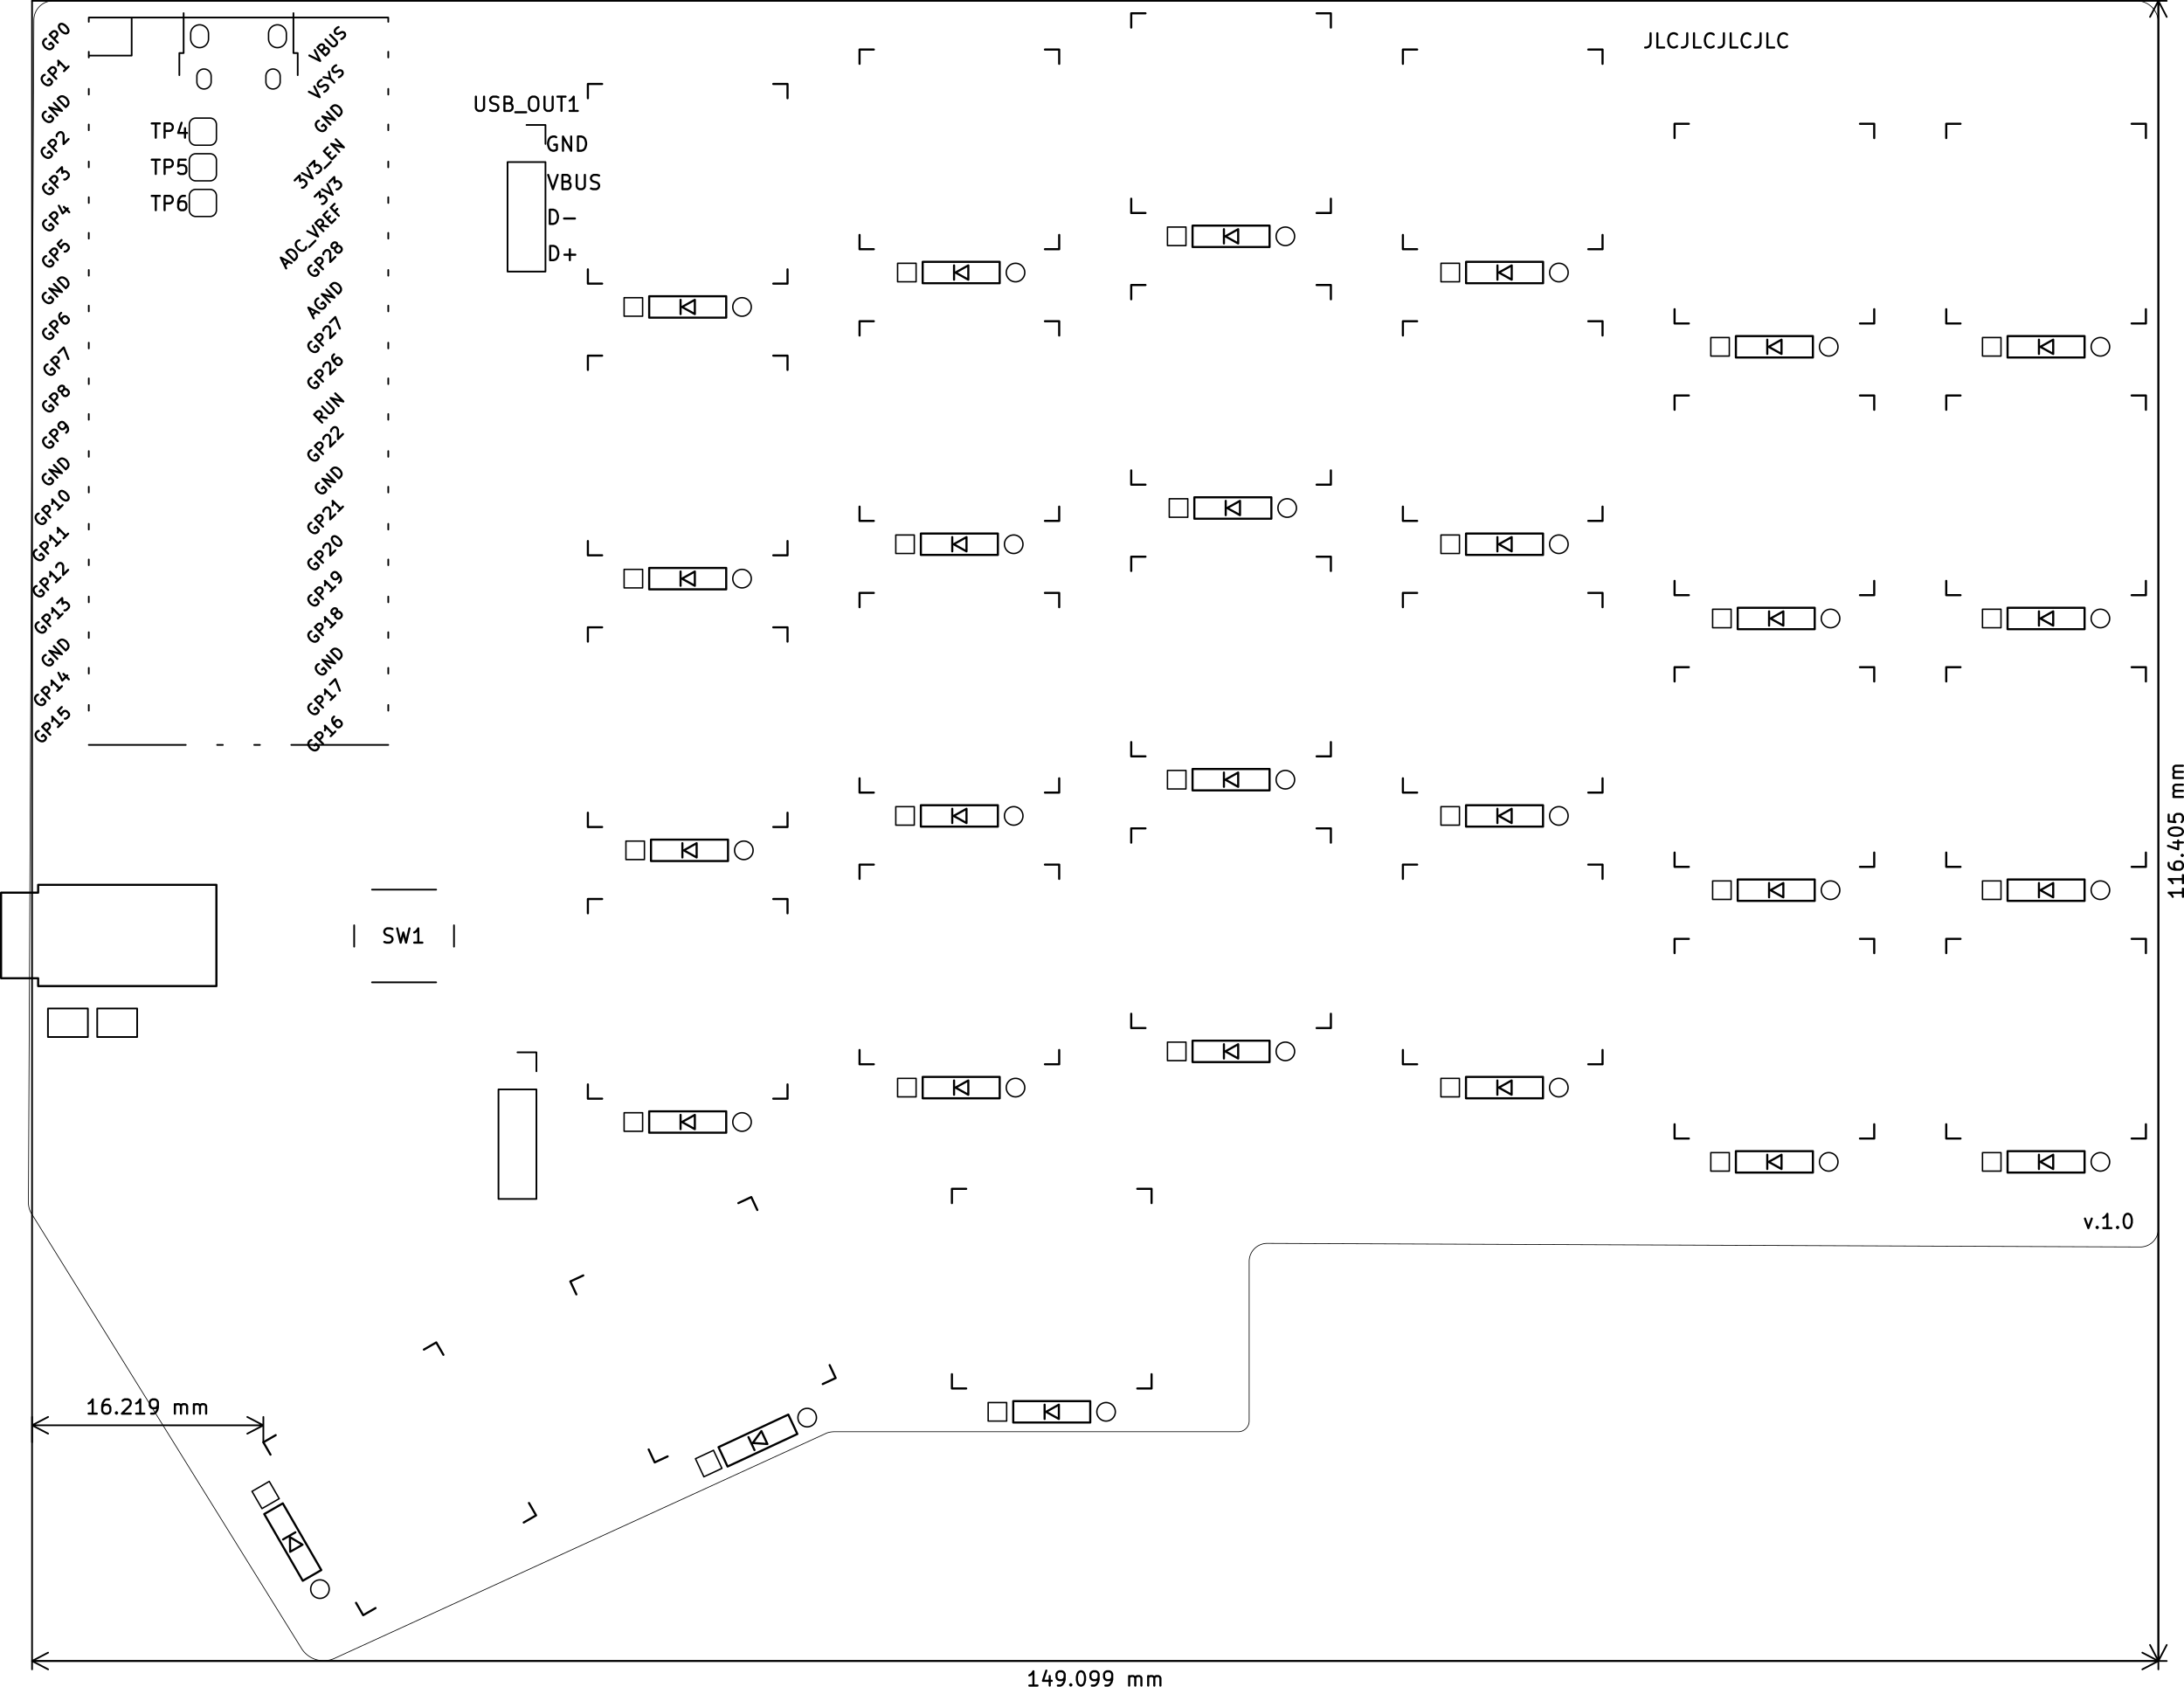 <svg version="1.1" xmlns="http://www.w3.org/2000/svg" xmlns:xlink="http://www.w3.org/1999/xlink" stroke-linecap="round" stroke-linejoin="round" stroke-width="0" fill-rule="evenodd" width="153.143mm" height="118.262mm" viewBox="66840 -167224.453 153143.44 118262.453" id="BcsXApKtcsZfcIbVWPHt"><g transform="translate(0,-216186.453) scale(1,-1)" fill="currentColor" stroke="currentColor"><path d="M 73626.26 -148082.279 73054.832 -148082.2 M 73340.546 -148082.239 73340.685 -147082.239 73245.427 -147225.083 73150.175 -147320.308 73054.931 -147367.914 M 74483.542 -147082.398 74293.066 -147082.371 74197.821 -147129.977 74150.195 -147177.59 74054.937 -147320.434 74007.292 -147510.903 74007.239 -147891.856 74054.845 -147987.1 74102.457 -148034.726 74197.689 -148082.358 74388.165 -148082.385 74483.41 -148034.779 74531.035 -147987.166 74578.668 -147891.935 74578.701 -147653.84 74531.095 -147558.595 74483.482 -147510.969 74388.251 -147463.337 74197.775 -147463.311 74102.53 -147510.916 74054.904 -147558.529 74007.272 -147653.76 M 75007.226 -147987.232 75054.838 -148034.858 75007.213 -148082.471 74959.6 -148034.845 75007.226 -147987.232 75007.213 -148082.471 M 75435.91 -147177.768 75483.535 -147130.156 75578.78 -147082.55 75816.875 -147082.583 75912.107 -147130.215 75959.719 -147177.841 76007.325 -147273.085 76007.312 -147368.324 75959.673 -147511.174 75388.165 -148082.523 76007.213 -148082.609 M 76959.594 -148082.741 76388.165 -148082.662 M 76673.879 -148082.702 76674.018 -147082.702 76578.76 -147225.546 76483.509 -147320.771 76388.264 -147368.376 M 77435.784 -148082.807 77626.26 -148082.834 77721.505 -148035.228 77769.131 -147987.616 77864.388 -147844.772 77912.034 -147654.302 77912.087 -147273.35 77864.481 -147178.105 77816.868 -147130.479 77721.637 -147082.847 77531.161 -147082.821 77435.916 -147130.427 77388.29 -147178.039 77340.658 -147273.27 77340.625 -147511.366 77388.231 -147606.61 77435.843 -147654.236 77531.075 -147701.868 77721.551 -147701.895 77816.796 -147654.289 77864.421 -147606.676 77912.054 -147511.445 M 79102.451 -148083.039 79102.543 -147416.372 M 79102.53 -147511.61 79150.156 -147463.998 79245.4 -147416.392 79388.257 -147416.412 79483.489 -147464.044 79531.095 -147559.289 79531.022 -148083.098 M 79531.095 -147559.289 79578.727 -147464.057 79673.972 -147416.451 79816.829 -147416.471 79912.06 -147464.103 79959.666 -147559.348 79959.593 -148083.158 M 80435.784 -148083.224 80435.876 -147416.557 M 80435.863 -147511.795 80483.489 -147464.183 80578.734 -147416.577 80721.591 -147416.597 80816.822 -147464.229 80864.428 -147559.474 80864.355 -148083.283 M 80864.428 -147559.474 80912.06 -147464.242 81007.305 -147416.636 81150.162 -147416.656 81245.394 -147464.288 81292.999 -147559.533 81292.927 -148083.343" fill="none" stroke-width="150"/><path d="M 85306.987 -148901.519 69088.165 -148899.269 M 85306.822 -150090.85 85307.068 -148315.098 M 69088 -150088.6 69088.246 -148312.848 M 69088.165 -148899.269 70214.75 -148313.005 M 69088.165 -148899.269 70214.587 -149485.846 M 85306.987 -148901.519 84180.565 -148314.942 M 85306.987 -148901.519 84180.402 -149487.783" fill="none" stroke-width="120"/><path d="M 182578.952 -51293.78 182578.952 -52008.066 182531.333 -52150.923 182436.095 -52246.161 182293.238 -52293.78 182198 -52293.78 M 183531.333 -52293.78 183055.142 -52293.78 183055.142 -51293.78 M 184436.095 -52198.542 184388.476 -52246.161 184245.619 -52293.78 184150.38 -52293.78 184007.523 -52246.161 183912.285 -52150.923 183864.666 -52055.685 183817.047 -51865.209 183817.047 -51722.352 183864.666 -51531.876 183912.285 -51436.638 184007.523 -51341.4 184150.38 -51293.78 184245.619 -51293.78 184388.476 -51341.4 184436.095 -51389.019 M 185150.38 -51293.78 185150.38 -52008.066 185102.761 -52150.923 185007.523 -52246.161 184864.666 -52293.78 184769.428 -52293.78 M 186102.761 -52293.78 185626.571 -52293.78 185626.571 -51293.78 M 187007.523 -52198.542 186959.904 -52246.161 186817.047 -52293.78 186721.809 -52293.78 186578.952 -52246.161 186483.714 -52150.923 186436.095 -52055.685 186388.476 -51865.209 186388.476 -51722.352 186436.095 -51531.876 186483.714 -51436.638 186578.952 -51341.4 186721.809 -51293.78 186817.047 -51293.78 186959.904 -51341.4 187007.523 -51389.019 M 187721.809 -51293.78 187721.809 -52008.066 187674.19 -52150.923 187578.952 -52246.161 187436.095 -52293.78 187340.857 -52293.78 M 188674.19 -52293.78 188198 -52293.78 188198 -51293.78 M 189578.952 -52198.542 189531.333 -52246.161 189388.476 -52293.78 189293.238 -52293.78 189150.38 -52246.161 189055.142 -52150.923 189007.523 -52055.685 188959.904 -51865.209 188959.904 -51722.352 189007.523 -51531.876 189055.142 -51436.638 189150.38 -51341.4 189293.238 -51293.78 189388.476 -51293.78 189531.333 -51341.4 189578.952 -51389.019 M 190293.238 -51293.78 190293.238 -52008.066 190245.619 -52150.923 190150.38 -52246.161 190007.523 -52293.78 189912.285 -52293.78 M 191245.619 -52293.78 190769.428 -52293.78 190769.428 -51293.78 M 192150.38 -52198.542 192102.761 -52246.161 191959.904 -52293.78 191864.666 -52293.78 191721.809 -52246.161 191626.571 -52150.923 191578.952 -52055.685 191531.333 -51865.209 191531.333 -51722.352 191578.952 -51531.876 191626.571 -51436.638 191721.809 -51341.4 191864.666 -51293.78 191959.904 -51293.78 192102.761 -51341.4 192150.38 -51389.019 M 219908.424 -111272.364 219908.423 -111843.793 M 219908.423 -111558.079 218908.423 -111558.077 219051.28 -111653.315 219146.518 -111748.553 219194.137 -111843.792 M 219908.426 -110319.983 219908.425 -110891.412 M 219908.425 -110605.698 218908.425 -110605.696 219051.282 -110700.934 219146.52 -110796.172 219194.139 -110891.411 M 218908.427 -109462.839 218908.427 -109653.315 218956.046 -109748.553 219003.665 -109796.172 219146.522 -109891.411 219336.998 -109939.03 219717.95 -109939.031 219813.188 -109891.412 219860.807 -109843.793 219908.427 -109748.555 219908.427 -109558.079 219860.808 -109462.84 219813.189 -109415.221 219717.951 -109367.602 219479.856 -109367.602 219384.618 -109415.221 219336.999 -109462.84 219289.379 -109558.078 219289.379 -109748.554 219336.998 -109843.792 219384.617 -109891.411 219479.855 -109939.03 M 219813.19 -108939.031 219860.809 -108891.412 219908.428 -108939.031 219860.809 -108986.65 219813.19 -108939.031 219908.428 -108939.031 M 219241.763 -108034.268 219908.43 -108034.269 M 218860.81 -108272.362 219575.096 -108510.459 219575.097 -107891.411 M 218908.431 -107319.982 218908.431 -107224.743 218956.051 -107129.505 219003.67 -107081.887 219098.908 -107034.268 219289.384 -106986.649 219527.48 -106986.649 219717.956 -107034.269 219813.194 -107081.888 219860.813 -107129.507 219908.431 -107224.745 219908.431 -107319.983 219860.812 -107415.221 219813.193 -107462.84 219717.955 -107510.459 219527.478 -107558.078 219289.383 -107558.078 219098.907 -107510.458 219003.669 -107462.839 218956.05 -107415.22 218908.431 -107319.982 M 218908.434 -106081.886 218908.433 -106558.077 219384.623 -106605.697 219337.004 -106558.078 219289.385 -106462.839 219289.386 -106224.744 219337.005 -106129.506 219384.624 -106081.887 219479.862 -106034.268 219717.958 -106034.269 219813.196 -106081.888 219860.814 -106129.507 219908.433 -106224.745 219908.433 -106462.841 219860.814 -106558.079 219813.195 -106605.698 M 219908.436 -104843.793 219241.769 -104843.792 M 219337.007 -104843.792 219289.388 -104796.173 219241.77 -104700.935 219241.77 -104558.077 219289.389 -104462.839 219384.627 -104415.221 219908.437 -104415.222 M 219384.627 -104415.221 219289.389 -104367.601 219241.77 -104272.363 219241.771 -104129.506 219289.39 -104034.268 219384.628 -103986.649 219908.438 -103986.65 M 219908.438 -103510.46 219241.772 -103510.458 M 219337.01 -103510.459 219289.391 -103462.839 219241.772 -103367.601 219241.772 -103224.744 219289.392 -103129.506 219384.63 -103081.887 219908.439 -103081.888 M 219384.63 -103081.887 219289.392 -103034.268 219241.773 -102939.03 219241.773 -102796.173 219289.392 -102700.935 219384.631 -102653.316 219908.44 -102653.317" fill="none" stroke-width="150"/><path d="M 218186.161 -49022.281 218185.942 -165427.205 M 69088 -49022 218772.582 -49022.282 M 69087.781 -165426.924 218772.363 -165427.206 M 218185.942 -165427.205 217599.523 -164300.7 M 218185.942 -165427.205 218772.365 -164300.702 M 218186.161 -49022.281 217599.738 -50148.784 M 218186.161 -49022.281 218772.58 -50148.786" fill="none" stroke-width="120"/><path d="M 139589.843 -167149.437 139018.414 -167149.436 M 139304.128 -167149.436 139304.13 -166149.436 139208.892 -166292.293 139113.654 -166387.531 139018.415 -166435.15 M 140446.987 -166482.772 140446.985 -167149.438 M 140208.892 -166101.819 139970.796 -166816.104 140589.843 -166816.105 M 141018.414 -167149.44 141208.89 -167149.44 141304.128 -167101.821 141351.748 -167054.202 141446.986 -166911.345 141494.605 -166720.869 141494.606 -166339.917 141446.987 -166244.678 141399.368 -166197.059 141304.13 -166149.44 141113.654 -166149.44 141018.416 -166197.059 140970.797 -166244.678 140923.177 -166339.916 140923.177 -166578.011 140970.796 -166673.249 141018.415 -166720.868 141113.653 -166768.487 141304.129 -166768.488 141399.367 -166720.869 141446.986 -166673.25 141494.606 -166578.012 M 141923.176 -167054.203 141970.795 -167101.822 141923.176 -167149.441 141875.557 -167101.822 141923.176 -167054.203 141923.176 -167149.441 M 142589.844 -166149.442 142685.083 -166149.443 142780.321 -166197.062 142827.94 -166244.681 142875.558 -166339.919 142923.177 -166530.395 142923.177 -166768.491 142875.557 -166958.967 142827.938 -167054.205 142780.319 -167101.824 142685.081 -167149.443 142589.843 -167149.442 142494.605 -167101.823 142446.986 -167054.204 142399.367 -166958.966 142351.748 -166768.49 142351.749 -166530.394 142399.368 -166339.918 142446.987 -166244.68 142494.606 -166197.061 142589.844 -166149.442 M 143399.366 -167149.444 143589.843 -167149.444 143685.081 -167101.825 143732.7 -167054.207 143827.938 -166911.35 143875.558 -166720.873 143875.558 -166339.921 143827.94 -166244.683 143780.321 -166197.064 143685.083 -166149.445 143494.606 -166149.444 143399.368 -166197.063 143351.749 -166244.682 143304.13 -166339.92 143304.129 -166578.015 143351.748 -166673.253 143399.367 -166720.873 143494.605 -166768.492 143685.081 -166768.492 143780.32 -166720.873 143827.939 -166673.254 143875.558 -166578.016 M 144351.747 -167149.446 144542.224 -167149.446 144637.462 -167101.827 144685.081 -167054.208 144780.319 -166911.351 144827.939 -166720.875 144827.939 -166339.923 144780.32 -166244.685 144732.702 -166197.066 144637.464 -166149.446 144446.987 -166149.446 144351.749 -166197.065 144304.13 -166244.684 144256.511 -166339.922 144256.51 -166578.017 144304.129 -166673.255 144351.748 -166720.874 144446.986 -166768.494 144637.462 -166768.494 144732.701 -166720.875 144780.32 -166673.256 144827.939 -166578.018 M 146018.414 -167149.449 146018.415 -166482.782 M 146018.415 -166578.02 146066.034 -166530.401 146161.272 -166482.783 146304.13 -166482.783 146399.368 -166530.402 146446.986 -166625.64 146446.985 -167149.45 M 146446.986 -166625.64 146494.606 -166530.402 146589.844 -166482.783 146732.701 -166482.784 146827.939 -166530.403 146875.558 -166625.641 146875.557 -167149.451 M 147351.747 -167149.451 147351.749 -166482.785 M 147351.748 -166578.023 147399.368 -166530.404 147494.606 -166482.785 147637.463 -166482.785 147732.701 -166530.405 147780.32 -166625.643 147780.319 -167149.452 M 147780.32 -166625.643 147827.939 -166530.405 147923.177 -166482.786 148066.034 -166482.786 148161.272 -166530.405 148208.891 -166625.644 148208.89 -167149.453" fill="none" stroke-width="150"/><path d="M 69087.781 -165426.924 218187.149 -165427.204 M 69088 -49022 69087.78 -166013.345 M 218187.368 -49022.28 218187.148 -166013.625 M 218187.149 -165427.204 217060.644 -166013.623 M 218187.149 -165427.204 217060.646 -164840.781 M 69087.781 -165426.924 70214.284 -166013.347 M 69087.781 -165426.924 70214.286 -164840.505" fill="none" stroke-width="120"/><path d="M 105418.047 -67203.58 105418.047 -66203.58 105656.142 -66203.58 105799 -66251.2 105894.238 -66346.438 105941.857 -66441.676 105989.476 -66632.152 105989.476 -66775.009 105941.857 -66965.485 105894.238 -67060.723 105799 -67155.961 105656.142 -67203.58 105418.047 -67203.58 M 106418.047 -66822.628 107179.952 -66822.628 M 106799 -67203.58 106799 -66441.676 M 105392.647 -64663.58 105392.647 -63663.58 105630.742 -63663.58 105773.6 -63711.2 105868.838 -63806.438 105916.457 -63901.676 105964.076 -64092.152 105964.076 -64235.009 105916.457 -64425.485 105868.838 -64520.723 105773.6 -64615.961 105630.742 -64663.58 105392.647 -64663.58 M 106392.647 -64282.628 107154.552 -64282.628 M 105278.466 -61225.18 105611.8 -62225.18 105945.133 -61225.18 M 106611.8 -61701.371 106754.657 -61748.99 106802.276 -61796.609 106849.895 -61891.847 106849.895 -62034.704 106802.276 -62129.942 106754.657 -62177.561 106659.419 -62225.18 106278.466 -62225.18 106278.466 -61225.18 106611.8 -61225.18 106707.038 -61272.8 106754.657 -61320.419 106802.276 -61415.657 106802.276 -61510.895 106754.657 -61606.133 106707.038 -61653.752 106611.8 -61701.371 106278.466 -61701.371 M 107278.466 -61225.18 107278.466 -62034.704 107326.085 -62129.942 107373.704 -62177.561 107468.942 -62225.18 107659.419 -62225.18 107754.657 -62177.561 107802.276 -62129.942 107849.895 -62034.704 107849.895 -61225.18 M 108278.466 -62177.561 108421.323 -62225.18 108659.419 -62225.18 108754.657 -62177.561 108802.276 -62129.942 108849.895 -62034.704 108849.895 -61939.466 108802.276 -61844.228 108754.657 -61796.609 108659.419 -61748.99 108468.942 -61701.371 108373.704 -61653.752 108326.085 -61606.133 108278.466 -61510.895 108278.466 -61415.657 108326.085 -61320.419 108373.704 -61272.8 108468.942 -61225.18 108707.038 -61225.18 108849.895 -61272.8 M 105841.895 -58580.4 105746.657 -58532.78 105603.8 -58532.78 105460.942 -58580.4 105365.704 -58675.638 105318.085 -58770.876 105270.466 -58961.352 105270.466 -59104.209 105318.085 -59294.685 105365.704 -59389.923 105460.942 -59485.161 105603.8 -59532.78 105699.038 -59532.78 105841.895 -59485.161 105889.514 -59437.542 105889.514 -59104.209 105699.038 -59104.209 M 106318.085 -59532.78 106318.085 -58532.78 106889.514 -59532.78 106889.514 -58532.78 M 107365.704 -59532.78 107365.704 -58532.78 107603.8 -58532.78 107746.657 -58580.4 107841.895 -58675.638 107889.514 -58770.876 107937.133 -58961.352 107937.133 -59104.209 107889.514 -59294.685 107841.895 -59389.923 107746.657 -59485.161 107603.8 -59532.78 107365.704 -59532.78 M 213039.533 -134405.714 213277.628 -135072.38 213515.723 -134405.714 M 213896.676 -134977.142 213944.295 -135024.761 213896.676 -135072.38 213849.057 -135024.761 213896.676 -134977.142 213896.676 -135072.38 M 214896.676 -135072.38 214325.247 -135072.38 M 214610.961 -135072.38 214610.961 -134072.38 214515.723 -134215.238 214420.485 -134310.476 214325.247 -134358.095 M 215325.247 -134977.142 215372.866 -135024.761 215325.247 -135072.38 215277.628 -135024.761 215325.247 -134977.142 215325.247 -135072.38 M 215991.914 -134072.38 216087.152 -134072.38 216182.39 -134120 216230.009 -134167.619 216277.628 -134262.857 216325.247 -134453.333 216325.247 -134691.428 216277.628 -134881.904 216230.009 -134977.142 216182.39 -135024.761 216087.152 -135072.38 215991.914 -135072.38 215896.676 -135024.761 215849.057 -134977.142 215801.438 -134881.904 215753.819 -134691.428 215753.819 -134453.333 215801.438 -134262.857 215849.057 -134167.619 215896.676 -134120 215991.914 -134072.38" fill="none" stroke-width="150"/><path d="M 69215 -50368.2 A 1346.2 1346.2 0 0 0 70561.2 -49022 M 216662 -49022 A 1524 1524 0 0 0 218186 -50546 M 218185.746 -135102.605 A 1270 1270 0 0 0 216916 -136398 M 124826.908 -149436.724 A 1650.999 1650.999 0 0 0 125349 -149352 M 68995.286 -133967.988 A 1558.612 1558.612 0 0 0 68834 -133215.703 M 154432 -137414 A 1270 1270 0 0 0 155702 -136144 M 154432 -148590 A 762 762 0 0 0 153670 -149352 M 90302.555 -165239.036 A 1831.619 1831.619 0 0 0 88011.001 -164591.999 M 68834 -133215.703 69215 -50368.2 M 88011 -164592 68995.287 -133967.987 M 216916 -136398 155702 -136144 M 218186 -50546 218186 -135102.605 M 124826.908 -149436.724 90302.555 -165239.035 M 153670 -149352 125349 -149352 M 154432 -137414 154432 -148590 M 70561.2 -49022 216662 -49022" fill="none" stroke-width="50"/><path d="M 70202.6 -119675.4 73002.6 -119675.4 73002.6 -121675.4 70202.6 -121675.4 70202.6 -119675.4 M 73657 -119675.4 76457 -119675.4 76457 -121675.4 73657 -121675.4 73657 -119675.4" fill="none" stroke-width="120"/><path d="M 108062 -55849 108062 -54849 M 108062 -68849 108062 -67849 M 122062 -54849 122062 -55849 M 121062 -54849 122062 -54849 M 122062 -68849 121062 -68849 M 122062 -67849 122062 -68849 M 109062 -68849 108062 -68849 M 108062 -54849 109062 -54849 M 127112 -53436 127112 -52436 M 127112 -66436 127112 -65436 M 141112 -52436 141112 -53436 M 140112 -52436 141112 -52436 M 141112 -66436 140112 -66436 M 141112 -65436 141112 -66436 M 128112 -66436 127112 -66436 M 127112 -52436 128112 -52436 M 146162 -50896 146162 -49896 M 146162 -63896 146162 -62896 M 160162 -49896 160162 -50896 M 159162 -49896 160162 -49896 M 160162 -63896 159162 -63896 M 160162 -62896 160162 -63896 M 147162 -63896 146162 -63896 M 146162 -49896 147162 -49896 M 165212 -53436 165212 -52436 M 165212 -66436 165212 -65436 M 179212 -52436 179212 -53436 M 178212 -52436 179212 -52436 M 179212 -66436 178212 -66436 M 179212 -65436 179212 -66436 M 166212 -66436 165212 -66436 M 165212 -52436 166212 -52436 M 184262 -58643 184262 -57643 M 184262 -71643 184262 -70643 M 198262 -57643 198262 -58643 M 197262 -57643 198262 -57643 M 198262 -71643 197262 -71643 M 198262 -70643 198262 -71643 M 185262 -71643 184262 -71643 M 184262 -57643 185262 -57643 M 203312 -58643 203312 -57643 M 203312 -71643 203312 -70643 M 217312 -57643 217312 -58643 M 216312 -57643 217312 -57643 M 217312 -71643 216312 -71643 M 217312 -70643 217312 -71643 M 204312 -71643 203312 -71643 M 203312 -57643 204312 -57643 M 108062 -74899 108062 -73899 M 108062 -87899 108062 -86899 M 122062 -73899 122062 -74899 M 121062 -73899 122062 -73899 M 122062 -87899 121062 -87899 M 122062 -86899 122062 -87899 M 109062 -87899 108062 -87899 M 108062 -73899 109062 -73899 M 127112 -72486 127112 -71486 M 127112 -85486 127112 -84486 M 141112 -71486 141112 -72486 M 140112 -71486 141112 -71486 M 141112 -85486 140112 -85486 M 141112 -84486 141112 -85486 M 128112 -85486 127112 -85486 M 127112 -71486 128112 -71486 M 146162 -69946 146162 -68946 M 146162 -82946 146162 -81946 M 160162 -68946 160162 -69946 M 159162 -68946 160162 -68946 M 160162 -82946 159162 -82946 M 160162 -81946 160162 -82946 M 147162 -82946 146162 -82946 M 146162 -68946 147162 -68946 M 165212 -72486 165212 -71486 M 165212 -85486 165212 -84486 M 179212 -71486 179212 -72486 M 178212 -71486 179212 -71486 M 179212 -85486 178212 -85486 M 179212 -84486 179212 -85486 M 166212 -85486 165212 -85486 M 165212 -71486 166212 -71486 M 184262 -77693 184262 -76693 M 184262 -90693 184262 -89693 M 198262 -76693 198262 -77693 M 197262 -76693 198262 -76693 M 198262 -90693 197262 -90693 M 198262 -89693 198262 -90693 M 185262 -90693 184262 -90693 M 184262 -76693 185262 -76693 M 203312 -77693 203312 -76693 M 203312 -90693 203312 -89693 M 217312 -76693 217312 -77693 M 216312 -76693 217312 -76693 M 217312 -90693 216312 -90693 M 217312 -89693 217312 -90693 M 204312 -90693 203312 -90693 M 203312 -76693 204312 -76693 M 108062 -93949 108062 -92949 M 108062 -106949 108062 -105949 M 122062 -92949 122062 -93949 M 121062 -92949 122062 -92949 M 122062 -106949 121062 -106949 M 122062 -105949 122062 -106949 M 109062 -106949 108062 -106949 M 108062 -92949 109062 -92949 M 127112 -91536 127112 -90536 M 127112 -104536 127112 -103536 M 141112 -90536 141112 -91536 M 140112 -90536 141112 -90536 M 141112 -104536 140112 -104536 M 141112 -103536 141112 -104536 M 128112 -104536 127112 -104536 M 127112 -90536 128112 -90536 M 146162 -88996 146162 -87996 M 146162 -101996 146162 -100996 M 160162 -87996 160162 -88996 M 159162 -87996 160162 -87996 M 160162 -101996 159162 -101996 M 160162 -100996 160162 -101996 M 147162 -101996 146162 -101996 M 146162 -87996 147162 -87996 M 165212 -91536 165212 -90536 M 165212 -104536 165212 -103536 M 179212 -90536 179212 -91536 M 178212 -90536 179212 -90536 M 179212 -104536 178212 -104536 M 179212 -103536 179212 -104536 M 166212 -104536 165212 -104536 M 165212 -90536 166212 -90536 M 184262 -96743 184262 -95743 M 184262 -109743 184262 -108743 M 198262 -95743 198262 -96743 M 197262 -95743 198262 -95743 M 198262 -109743 197262 -109743 M 198262 -108743 198262 -109743 M 185262 -109743 184262 -109743 M 184262 -95743 185262 -95743 M 203312 -96743 203312 -95743 M 203312 -109743 203312 -108743 M 217312 -95743 217312 -96743 M 216312 -95743 217312 -95743 M 217312 -109743 216312 -109743 M 217312 -108743 217312 -109743 M 204312 -109743 203312 -109743 M 203312 -95743 204312 -95743 M 108062 -112999 108062 -111999 M 108062 -125999 108062 -124999 M 122062 -111999 122062 -112999 M 121062 -111999 122062 -111999 M 122062 -125999 121062 -125999 M 122062 -124999 122062 -125999 M 109062 -125999 108062 -125999 M 108062 -111999 109062 -111999 M 127112 -110586 127112 -109586 M 127112 -123586 127112 -122586 M 141112 -109586 141112 -110586 M 140112 -109586 141112 -109586 M 141112 -123586 140112 -123586 M 141112 -122586 141112 -123586 M 128112 -123586 127112 -123586 M 127112 -109586 128112 -109586 M 146162 -108046 146162 -107046 M 146162 -121046 146162 -120046 M 160162 -107046 160162 -108046 M 159162 -107046 160162 -107046 M 160162 -121046 159162 -121046 M 160162 -120046 160162 -121046 M 147162 -121046 146162 -121046 M 146162 -107046 147162 -107046 M 165212 -110586 165212 -109586 M 165212 -123586 165212 -122586 M 179212 -109586 179212 -110586 M 178212 -109586 179212 -109586 M 179212 -123586 178212 -123586 M 179212 -122586 179212 -123586 M 166212 -123586 165212 -123586 M 165212 -109586 166212 -109586 M 184262 -115793 184262 -114793 M 184262 -128793 184262 -127793 M 198262 -114793 198262 -115793 M 197262 -114793 198262 -114793 M 198262 -128793 197262 -128793 M 198262 -127793 198262 -128793 M 185262 -128793 184262 -128793 M 184262 -114793 185262 -114793 M 203312 -115793 203312 -114793 M 203312 -128793 203312 -127793 M 217312 -114793 217312 -115793 M 216312 -114793 217312 -114793 M 217312 -128793 216312 -128793 M 217312 -127793 217312 -128793 M 204312 -128793 203312 -128793 M 203312 -114793 204312 -114793 M 96565.152 -143590.85 97431.178 -143090.85 M 85306.822 -150090.85 86172.848 -149590.85 M 104431.178 -155215.206 103565.152 -155715.206 M 103931.178 -154349.18 104431.178 -155215.206 M 92306.822 -162215.206 91806.822 -161349.18 M 93172.848 -161715.206 92306.822 -162215.206 M 85806.822 -150956.876 85306.822 -150090.85 M 97431.178 -143090.85 97931.178 -143956.876 M 107254.762 -139720.397 106832.144 -138814.089 M 112748.799 -151502.398 112326.181 -150596.091 M 119520.453 -132897.434 119943.071 -133803.741 M 118614.145 -133320.052 119520.453 -132897.434 M 125437.108 -145585.743 124530.801 -146008.361 M 125014.49 -144679.435 125437.108 -145585.743 M 113655.107 -151079.78 112748.799 -151502.398 M 106832.144 -138814.089 107738.451 -138391.471 M 133589 -133319 133589 -132319 M 133589 -146319 133589 -145319 M 147589 -132319 147589 -133319 M 146589 -132319 147589 -132319 M 147589 -146319 146589 -146319 M 147589 -145319 147589 -146319 M 134589 -146319 133589 -146319 M 133589 -132319 134589 -132319" fill="none" stroke-width="150"/><path d="M 84666 -101192 85066 -101192 M 82066 -101192 82466 -101192 M 94066 -101192 87266 -101192 M 94066 -90792 94066 -91192 M 94066 -83092 94066 -83492 M 94066 -57692 94066 -58092 M 94066 -50192 94066 -50492 M 94066 -72992 94066 -73392 M 94066 -88192 94066 -88592 M 94066 -67892 94066 -68292 M 94066 -62792 94066 -63192 M 94066 -75492 94066 -75892 M 94066 -80592 94066 -80992 M 94066 -95792 94066 -96192 M 94066 -98392 94066 -98792 M 94066 -93292 94066 -93692 M 94066 -60292 94066 -60692 M 94066 -52592 94066 -52992 M 94066 -55192 94066 -55592 M 94066 -85692 94066 -86092 M 94066 -77992 94066 -78392 M 94066 -70392 94066 -70792 M 94066 -65292 94066 -65692 M 73066 -98392 73066 -98792 M 73066 -95792 73066 -96192 M 73066 -93292 73066 -93692 M 73066 -90792 73066 -91192 M 73066 -88192 73066 -88592 M 73066 -85692 73066 -86092 M 73066 -83092 73066 -83492 M 73066 -80592 73066 -80992 M 73066 -77992 73066 -78392 M 73066 -75492 73066 -75892 M 73066 -72992 73066 -73392 M 73066 -70392 73066 -70792 M 73066 -67892 73066 -68292 M 73066 -65292 73066 -65692 M 73066 -62792 73066 -63192 M 73066 -60292 73066 -60692 M 73066 -57692 73066 -58092 M 73066 -55192 73066 -55592 M 73066 -52592 73066 -52992 M 73066 -50192 73066 -50492 M 76073 -52859 76073 -50192 M 73066 -52859 76073 -52859 M 79866 -101192 73066 -101192 M 73066 -50192 94066 -50192 M 79716 -49882 79716 -52682 M 87416 -49882 87416 -52682 M 79716 -52682 79416 -52682 79416 -54232 M 87716 -52682 87416 -52682 M 87716 -52682 87716 -54232 M 103759 -57725 105089 -57725 105089 -59055 M 105089 -60325 105089 -68005 M 102429 -68005 105089 -68005 M 102429 -60325 102429 -68005 M 102429 -60325 105089 -60325 M 91675 -113840 91675 -115340 M 92925 -117840 97425 -117840 M 98675 -115340 98675 -113840 M 97425 -111340 92925 -111340 M 103124 -122749 104454 -122749 104454 -124079 M 104454 -125349 104454 -133029 M 101794 -133029 104454 -133029 M 101794 -125349 101794 -133029 M 101794 -125349 104454 -125349" fill="none" stroke-width="120"/><path d="M 69515 -111004 82015 -111004 M 69515 -111004 69515 -111554 66915 -111554 66915 -117554 M 69515 -117554 66915 -117554 M 69515 -118104 69515 -117554 M 82015 -118104 69515 -118104 M 82015 -111004 82015 -118104 M 143289 -148705 143289 -147205 M 137889 -148705 143289 -148705 M 137889 -147205 137889 -148705 M 143289 -147205 137889 -147205 M 140089 -147455 140089 -148455 M 141089 -148455 140189 -147955 M 141089 -147455 141089 -148455 M 140189 -147955 141089 -147455 M 122751.33 -149510.021 122117.402 -148150.559 M 117857.268 -151792.159 122751.33 -149510.021 M 117223.34 -150432.697 117857.268 -151792.159 M 122117.402 -148150.559 117223.34 -150432.697 M 119322.872 -149729.514 119745.49 -150635.822 M 120651.798 -150213.204 119624.812 -150140.406 M 120229.18 -149306.896 120651.798 -150213.204 M 119624.812 -150140.406 120229.18 -149306.896 M 88070.315 -159800.431 89369.353 -159050.431 M 85370.315 -155123.893 88070.315 -159800.431 M 86669.353 -154373.893 85370.315 -155123.893 M 89369.353 -159050.431 86669.353 -154373.893 M 87552.847 -156404.149 86686.821 -156904.149 M 87186.821 -157770.175 87169.834 -156740.752 M 88052.847 -157270.175 87186.821 -157770.175 M 87169.834 -156740.752 88052.847 -157270.175 M 213012 -131179 213012 -129679 M 207612 -131179 213012 -131179 M 207612 -129679 207612 -131179 M 213012 -129679 207612 -129679 M 209812 -129929 209812 -130929 M 210812 -130929 209912 -130429 M 210812 -129929 210812 -130929 M 209912 -130429 210812 -129929 M 193962 -131179 193962 -129679 M 188562 -131179 193962 -131179 M 188562 -129679 188562 -131179 M 193962 -129679 188562 -129679 M 190762 -129929 190762 -130929 M 191762 -130929 190862 -130429 M 191762 -129929 191762 -130929 M 190862 -130429 191762 -129929 M 175036 -125972 175036 -124472 M 169636 -125972 175036 -125972 M 169636 -124472 169636 -125972 M 175036 -124472 169636 -124472 M 171836 -124722 171836 -125722 M 172836 -125722 171936 -125222 M 172836 -124722 172836 -125722 M 171936 -125222 172836 -124722 M 155862 -123432 155862 -121932 M 150462 -123432 155862 -123432 M 150462 -121932 150462 -123432 M 155862 -121932 150462 -121932 M 152662 -122182 152662 -123182 M 153662 -123182 152762 -122682 M 153662 -122182 153662 -123182 M 152762 -122682 153662 -122182 M 136939 -125972 136939 -124472 M 131539 -125972 136939 -125972 M 131539 -124472 131539 -125972 M 136939 -124472 131539 -124472 M 133739 -124722 133739 -125722 M 134739 -125722 133839 -125222 M 134739 -124722 134739 -125722 M 133839 -125222 134739 -124722 M 117762 -128385 117762 -126885 M 112362 -128385 117762 -128385 M 112362 -126885 112362 -128385 M 117762 -126885 112362 -126885 M 114562 -127135 114562 -128135 M 115562 -128135 114662 -127635 M 115562 -127135 115562 -128135 M 114662 -127635 115562 -127135 M 213012 -112129 213012 -110629 M 207612 -112129 213012 -112129 M 207612 -110629 207612 -112129 M 213012 -110629 207612 -110629 M 209812 -110879 209812 -111879 M 210812 -111879 209912 -111379 M 210812 -110879 210812 -111879 M 209912 -111379 210812 -110879 M 194089 -112129 194089 -110629 M 188689 -112129 194089 -112129 M 188689 -110629 188689 -112129 M 194089 -110629 188689 -110629 M 190889 -110879 190889 -111879 M 191889 -111879 190989 -111379 M 191889 -110879 191889 -111879 M 190989 -111379 191889 -110879 M 175039 -106922 175039 -105422 M 169639 -106922 175039 -106922 M 169639 -105422 169639 -106922 M 175039 -105422 169639 -105422 M 171839 -105672 171839 -106672 M 172839 -106672 171939 -106172 M 172839 -105672 172839 -106672 M 171939 -106172 172839 -105672 M 155862 -104382 155862 -102882 M 150462 -104382 155862 -104382 M 150462 -102882 150462 -104382 M 155862 -102882 150462 -102882 M 152662 -103132 152662 -104132 M 153662 -104132 152762 -103632 M 153662 -103132 153662 -104132 M 152762 -103632 153662 -103132 M 136812 -106922 136812 -105422 M 131412 -106922 136812 -106922 M 131412 -105422 131412 -106922 M 136812 -105422 131412 -105422 M 133612 -105672 133612 -106672 M 134612 -106672 133712 -106172 M 134612 -105672 134612 -106672 M 133712 -106172 134612 -105672 M 117889 -109335 117889 -107835 M 112489 -109335 117889 -109335 M 112489 -107835 112489 -109335 M 117889 -107835 112489 -107835 M 114689 -108085 114689 -109085 M 115689 -109085 114789 -108585 M 115689 -108085 115689 -109085 M 114789 -108585 115689 -108085 M 213012 -93079 213012 -91579 M 207612 -93079 213012 -93079 M 207612 -91579 207612 -93079 M 213012 -91579 207612 -91579 M 209812 -91829 209812 -92829 M 210812 -92829 209912 -92329 M 210812 -91829 210812 -92829 M 209912 -92329 210812 -91829 M 194089 -93079 194089 -91579 M 188689 -93079 194089 -93079 M 188689 -91579 188689 -93079 M 194089 -91579 188689 -91579 M 190889 -91829 190889 -92829 M 191889 -92829 190989 -92329 M 191889 -91829 191889 -92829 M 190989 -92329 191889 -91829 M 175039 -87872 175039 -86372 M 169639 -87872 175039 -87872 M 169639 -86372 169639 -87872 M 175039 -86372 169639 -86372 M 171839 -86622 171839 -87622 M 172839 -87622 171939 -87122 M 172839 -86622 172839 -87622 M 171939 -87122 172839 -86622 M 155989 -85332 155989 -83832 M 150589 -85332 155989 -85332 M 150589 -83832 150589 -85332 M 155989 -83832 150589 -83832 M 152789 -84082 152789 -85082 M 153789 -85082 152889 -84582 M 153789 -84082 153789 -85082 M 152889 -84582 153789 -84082 M 136812 -87872 136812 -86372 M 131412 -87872 136812 -87872 M 131412 -86372 131412 -87872 M 136812 -86372 131412 -86372 M 133612 -86622 133612 -87622 M 134612 -87622 133712 -87122 M 134612 -86622 134612 -87622 M 133712 -87122 134612 -86622 M 117762 -90285 117762 -88785 M 112362 -90285 117762 -90285 M 112362 -88785 112362 -90285 M 117762 -88785 112362 -88785 M 114562 -89035 114562 -90035 M 115562 -90035 114662 -89535 M 115562 -89035 115562 -90035 M 114662 -89535 115562 -89035 M 213012 -74029 213012 -72529 M 207612 -74029 213012 -74029 M 207612 -72529 207612 -74029 M 213012 -72529 207612 -72529 M 209812 -72779 209812 -73779 M 210812 -73779 209912 -73279 M 210812 -72779 210812 -73779 M 209912 -73279 210812 -72779 M 193962 -74029 193962 -72529 M 188562 -74029 193962 -74029 M 188562 -72529 188562 -74029 M 193962 -72529 188562 -72529 M 190762 -72779 190762 -73779 M 191762 -73779 190862 -73279 M 191762 -72779 191762 -73779 M 190862 -73279 191762 -72779 M 175042 -68822 175042 -67322 M 169642 -68822 175042 -68822 M 169642 -67322 169642 -68822 M 175042 -67322 169642 -67322 M 171842 -67572 171842 -68572 M 172842 -68572 171942 -68072 M 172842 -67572 172842 -68572 M 171942 -68072 172842 -67572 M 155862 -66282 155862 -64782 M 150462 -66282 155862 -66282 M 150462 -64782 150462 -66282 M 155862 -64782 150462 -64782 M 152662 -65032 152662 -66032 M 153662 -66032 152762 -65532 M 153662 -65032 153662 -66032 M 152762 -65532 153662 -65032 M 136939 -68822 136939 -67322 M 131539 -68822 136939 -68822 M 131539 -67322 131539 -68822 M 136939 -67322 131539 -67322 M 133739 -67572 133739 -68572 M 134739 -68572 133839 -68072 M 134739 -67572 134739 -68572 M 133839 -68072 134739 -67572 M 117762 -71235 117762 -69735 M 112362 -71235 117762 -71235 M 112362 -69735 112362 -71235 M 117762 -69735 112362 -69735 M 114562 -69985 114562 -70985 M 115562 -70985 114662 -70485 M 115562 -69985 115562 -70985 M 114662 -70485 115562 -69985" fill="none" stroke-width="150"/><path d="M 81610.104 -62244.228 81653.783 -62250.706 81696.611 -62261.435 81738.185 -62276.309 81778.101 -62295.188 81815.972 -62317.887 81851.44 -62344.192 81884.155 -62373.845 81913.808 -62406.56 81940.113 -62442.028 81962.812 -62479.899 81981.691 -62519.815 81996.565 -62561.389 82007.294 -62604.217 82013.772 -62647.896 82016 -62693.233 82016 -63690.767 82013.772 -63736.104 82007.294 -63779.783 81996.565 -63822.611 81981.691 -63864.185 81962.812 -63904.101 81940.113 -63941.972 81913.808 -63977.44 81884.155 -64010.155 81851.44 -64039.808 81815.972 -64066.113 81778.101 -64088.812 81738.185 -64107.691 81696.611 -64122.565 81653.783 -64133.294 81610.104 -64139.772 81564.767 -64142 80567.233 -64142 80521.896 -64139.772 80478.217 -64133.294 80435.389 -64122.565 80393.815 -64107.691 80353.899 -64088.812 80316.028 -64066.113 80280.56 -64039.808 80247.845 -64010.155 80218.192 -63977.44 80191.887 -63941.972 80169.188 -63904.101 80150.309 -63864.185 80135.435 -63822.611 80124.706 -63779.783 80118.228 -63736.104 80116 -63690.767 80116 -62693.233 80118.228 -62647.896 80124.706 -62604.217 80135.435 -62561.389 80150.309 -62519.815 80169.188 -62479.899 80191.887 -62442.028 80218.192 -62406.56 80247.845 -62373.845 80280.56 -62344.192 80316.028 -62317.887 80353.899 -62295.188 80393.815 -62276.309 80435.389 -62261.435 80478.217 -62250.706 80521.896 -62244.228 80567.233 -62242 81564.767 -62242 81610.104 -62244.228 M 81610.104 -59744.228 81653.783 -59750.706 81696.611 -59761.435 81738.185 -59776.309 81778.101 -59795.188 81815.972 -59817.887 81851.44 -59844.192 81884.155 -59873.845 81913.808 -59906.56 81940.113 -59942.028 81962.812 -59979.899 81981.691 -60019.815 81996.565 -60061.389 82007.294 -60104.217 82013.772 -60147.896 82016 -60193.233 82016 -61190.767 82013.772 -61236.104 82007.294 -61279.783 81996.565 -61322.611 81981.691 -61364.185 81962.812 -61404.101 81940.113 -61441.972 81913.808 -61477.44 81884.155 -61510.155 81851.44 -61539.808 81815.972 -61566.113 81778.101 -61588.812 81738.185 -61607.691 81696.611 -61622.565 81653.783 -61633.294 81610.104 -61639.772 81564.767 -61642 80567.233 -61642 80521.896 -61639.772 80478.217 -61633.294 80435.389 -61622.565 80393.815 -61607.691 80353.899 -61588.812 80316.028 -61566.113 80280.56 -61539.808 80247.845 -61510.155 80218.192 -61477.44 80191.887 -61441.972 80169.188 -61404.101 80150.309 -61364.185 80135.435 -61322.611 80124.706 -61279.783 80118.228 -61236.104 80116 -61190.767 80116 -60193.233 80118.228 -60147.896 80124.706 -60104.217 80135.435 -60061.389 80150.309 -60019.815 80169.188 -59979.899 80191.887 -59942.028 80218.192 -59906.56 80247.845 -59873.845 80280.56 -59844.192 80316.028 -59817.887 80353.899 -59795.188 80393.815 -59776.309 80435.389 -59761.435 80478.217 -59750.706 80521.896 -59744.228 80567.233 -59742 81564.767 -59742 81610.104 -59744.228 M 81610.104 -57244.228 81653.783 -57250.706 81696.611 -57261.435 81738.185 -57276.309 81778.101 -57295.188 81815.972 -57317.887 81851.44 -57344.192 81884.155 -57373.845 81913.808 -57406.56 81940.113 -57442.028 81962.812 -57479.899 81981.691 -57519.815 81996.565 -57561.389 82007.294 -57604.217 82013.772 -57647.896 82016 -57693.233 82016 -58690.767 82013.772 -58736.104 82007.294 -58779.783 81996.565 -58822.611 81981.691 -58864.185 81962.812 -58904.101 81940.113 -58941.972 81913.808 -58977.44 81884.155 -59010.155 81851.44 -59039.808 81815.972 -59066.113 81778.101 -59088.812 81738.185 -59107.691 81696.611 -59122.565 81653.783 -59133.294 81610.104 -59139.772 81564.767 -59142 80567.233 -59142 80521.896 -59139.772 80478.217 -59133.294 80435.389 -59122.565 80393.815 -59107.691 80353.899 -59088.812 80316.028 -59066.113 80280.56 -59039.808 80247.845 -59010.155 80218.192 -58977.44 80191.887 -58941.972 80169.188 -58904.101 80150.309 -58864.185 80135.435 -58822.611 80124.706 -58779.783 80118.228 -58736.104 80116 -58690.767 80116 -57693.233 80118.228 -57647.896 80124.706 -57604.217 80135.435 -57561.389 80150.309 -57519.815 80169.188 -57479.899 80191.887 -57442.028 80218.192 -57406.56 80247.845 -57373.845 80280.56 -57344.192 80316.028 -57317.887 80353.899 -57295.188 80393.815 -57276.309 80435.389 -57261.435 80478.217 -57250.706 80521.896 -57244.228 80567.233 -57242 81564.767 -57242 81610.104 -57244.228 M 85486 -54302 85486 -54702 M 86486 -54302 86486 -54702 M 85486 -54702 A 500 500 0 0 1 86486 -54702 M 86486 -54302 A 500 500 0 0 1 85486 -54302 M 80646 -54302 80646 -54702 M 81646 -54302 81646 -54702 M 80646 -54702 A 500 500 0 0 1 81646 -54702 M 81646 -54302 A 500 500 0 0 1 80646 -54302 M 85671 -51327 85671 -51677 M 86921 -51327 86921 -51677 M 85671 -51677 A 625 625 0 0 1 86921 -51677 M 86921 -51327 A 625 625 0 0 1 85671 -51327 M 80211 -51327 80211 -51677 M 81461 -51327 81461 -51677 M 80211 -51677 A 625 625 0 0 1 81461 -51677 M 81461 -51327 A 625 625 0 0 1 80211 -51327 M 145047.5 -147955 A 648.5 648.5 0 0 1 143750.5 -147955 648.5 648.5 0 0 1 145047.5 -147955 M 136130.5 -147306.5 136130.5 -148603.5 137427.5 -148603.5 137427.5 -147306.5 136130.5 -147306.5 M 124088.868 -148361.183 A 648.5 648.5 0 0 1 122791.868 -148361.183 648.5 648.5 0 0 1 124088.868 -148361.183 M 116196.445 -152509.79 115606.047 -151243.678 116872.159 -150653.28 117462.557 -151919.392 116196.445 -152509.79 M 89923.334 -160386.719 A 648.5 648.5 0 0 1 88626.334 -160386.719 648.5 648.5 0 0 1 89923.334 -160386.719 M 84510.665 -153531.936 85720.503 -152833.436 86419.003 -154043.274 85209.165 -154741.774 84510.665 -153531.936 M 214770.5 -130429 A 648.5 648.5 0 0 1 213473.5 -130429 648.5 648.5 0 0 1 214770.5 -130429 M 205853.5 -129780.5 205853.5 -131077.5 207150.5 -131077.5 207150.5 -129780.5 205853.5 -129780.5 M 195720.5 -130429 A 648.5 648.5 0 0 1 194423.5 -130429 648.5 648.5 0 0 1 195720.5 -130429 M 186803.5 -129780.5 186803.5 -131077.5 188100.5 -131077.5 188100.5 -129780.5 186803.5 -129780.5 M 176794.5 -125222 A 648.5 648.5 0 0 1 175497.5 -125222 648.5 648.5 0 0 1 176794.5 -125222 M 167877.5 -124573.5 167877.5 -125870.5 169174.5 -125870.5 169174.5 -124573.5 167877.5 -124573.5 M 157620.5 -122682 A 648.5 648.5 0 0 1 156323.5 -122682 648.5 648.5 0 0 1 157620.5 -122682 M 148703.5 -122033.5 148703.5 -123330.5 150000.5 -123330.5 150000.5 -122033.5 148703.5 -122033.5 M 138697.5 -125222 A 648.5 648.5 0 0 1 137400.5 -125222 648.5 648.5 0 0 1 138697.5 -125222 M 129780.5 -124573.5 129780.5 -125870.5 131077.5 -125870.5 131077.5 -124573.5 129780.5 -124573.5 M 119520.5 -127635 A 648.5 648.5 0 0 1 118223.5 -127635 648.5 648.5 0 0 1 119520.5 -127635 M 110603.5 -126986.5 110603.5 -128283.5 111900.5 -128283.5 111900.5 -126986.5 110603.5 -126986.5 M 214770.5 -111379 A 648.5 648.5 0 0 1 213473.5 -111379 648.5 648.5 0 0 1 214770.5 -111379 M 205853.5 -110730.5 205853.5 -112027.5 207150.5 -112027.5 207150.5 -110730.5 205853.5 -110730.5 M 195847.5 -111379 A 648.5 648.5 0 0 1 194550.5 -111379 648.5 648.5 0 0 1 195847.5 -111379 M 186930.5 -110730.5 186930.5 -112027.5 188227.5 -112027.5 188227.5 -110730.5 186930.5 -110730.5 M 176797.5 -106172 A 648.5 648.5 0 0 1 175500.5 -106172 648.5 648.5 0 0 1 176797.5 -106172 M 167880.5 -105523.5 167880.5 -106820.5 169177.5 -106820.5 169177.5 -105523.5 167880.5 -105523.5 M 157620.5 -103632 A 648.5 648.5 0 0 1 156323.5 -103632 648.5 648.5 0 0 1 157620.5 -103632 M 148703.5 -102983.5 148703.5 -104280.5 150000.5 -104280.5 150000.5 -102983.5 148703.5 -102983.5 M 138570.5 -106172 A 648.5 648.5 0 0 1 137273.5 -106172 648.5 648.5 0 0 1 138570.5 -106172 M 129653.5 -105523.5 129653.5 -106820.5 130950.5 -106820.5 130950.5 -105523.5 129653.5 -105523.5 M 119647.5 -108585 A 648.5 648.5 0 0 1 118350.5 -108585 648.5 648.5 0 0 1 119647.5 -108585 M 110730.5 -107936.5 110730.5 -109233.5 112027.5 -109233.5 112027.5 -107936.5 110730.5 -107936.5 M 214770.5 -92329 A 648.5 648.5 0 0 1 213473.5 -92329 648.5 648.5 0 0 1 214770.5 -92329 M 205853.5 -91680.5 205853.5 -92977.5 207150.5 -92977.5 207150.5 -91680.5 205853.5 -91680.5 M 195847.5 -92329 A 648.5 648.5 0 0 1 194550.5 -92329 648.5 648.5 0 0 1 195847.5 -92329 M 186930.5 -91680.5 186930.5 -92977.5 188227.5 -92977.5 188227.5 -91680.5 186930.5 -91680.5 M 176797.5 -87122 A 648.5 648.5 0 0 1 175500.5 -87122 648.5 648.5 0 0 1 176797.5 -87122 M 167880.5 -86473.5 167880.5 -87770.5 169177.5 -87770.5 169177.5 -86473.5 167880.5 -86473.5 M 157747.5 -84582 A 648.5 648.5 0 0 1 156450.5 -84582 648.5 648.5 0 0 1 157747.5 -84582 M 148830.5 -83933.5 148830.5 -85230.5 150127.5 -85230.5 150127.5 -83933.5 148830.5 -83933.5 M 138570.5 -87122 A 648.5 648.5 0 0 1 137273.5 -87122 648.5 648.5 0 0 1 138570.5 -87122 M 129653.5 -86473.5 129653.5 -87770.5 130950.5 -87770.5 130950.5 -86473.5 129653.5 -86473.5 M 119520.5 -89535 A 648.5 648.5 0 0 1 118223.5 -89535 648.5 648.5 0 0 1 119520.5 -89535 M 110603.5 -88886.5 110603.5 -90183.5 111900.5 -90183.5 111900.5 -88886.5 110603.5 -88886.5 M 214770.5 -73279 A 648.5 648.5 0 0 1 213473.5 -73279 648.5 648.5 0 0 1 214770.5 -73279 M 205853.5 -72630.5 205853.5 -73927.5 207150.5 -73927.5 207150.5 -72630.5 205853.5 -72630.5 M 195720.5 -73279 A 648.5 648.5 0 0 1 194423.5 -73279 648.5 648.5 0 0 1 195720.5 -73279 M 186803.5 -72630.5 186803.5 -73927.5 188100.5 -73927.5 188100.5 -72630.5 186803.5 -72630.5 M 176800.5 -68072 A 648.5 648.5 0 0 1 175503.5 -68072 648.5 648.5 0 0 1 176800.5 -68072 M 167883.5 -67423.5 167883.5 -68720.5 169180.5 -68720.5 169180.5 -67423.5 167883.5 -67423.5 M 157620.5 -65532 A 648.5 648.5 0 0 1 156323.5 -65532 648.5 648.5 0 0 1 157620.5 -65532 M 148703.5 -64883.5 148703.5 -66180.5 150000.5 -66180.5 150000.5 -64883.5 148703.5 -64883.5 M 138697.5 -68072 A 648.5 648.5 0 0 1 137400.5 -68072 648.5 648.5 0 0 1 138697.5 -68072 M 129780.5 -67423.5 129780.5 -68720.5 131077.5 -68720.5 131077.5 -67423.5 129780.5 -67423.5 M 119520.5 -70485 A 648.5 648.5 0 0 1 118223.5 -70485 648.5 648.5 0 0 1 119520.5 -70485 M 110603.5 -69836.5 110603.5 -71133.5 111900.5 -71133.5 111900.5 -69836.5 110603.5 -69836.5" fill="none" stroke-width="100"/><path d="M 69979.096 -54213.218 69898.284 -54240.155 69817.471 -54320.967 69763.597 -54428.717 69763.597 -54536.467 69790.534 -54617.279 69871.346 -54751.966 69952.158 -54832.778 70086.845 -54913.59 70167.658 -54940.528 70275.407 -54940.528 70383.157 -54886.653 70437.032 -54832.778 70490.906 -54725.028 70490.906 -54671.154 70302.345 -54482.592 70194.595 -54590.341 M 70787.218 -54482.592 70221.532 -53916.906 70437.032 -53701.407 70517.844 -53674.47 70571.719 -53674.47 70652.531 -53701.407 70733.343 -53782.219 70760.28 -53863.032 70760.28 -53916.906 70733.343 -53997.719 70517.844 -54213.218 M 71649.215 -53620.595 71325.966 -53943.844 M 71487.59 -53782.219 70921.905 -53216.534 70948.842 -53351.221 70948.842 -53458.971 70921.905 -53539.783 M 69979.096 -59303.218 69898.284 -59330.155 69817.471 -59410.967 69763.597 -59518.717 69763.597 -59626.467 69790.534 -59707.279 69871.346 -59841.966 69952.158 -59922.778 70086.845 -60003.59 70167.658 -60030.528 70275.407 -60030.528 70383.157 -59976.653 70437.032 -59922.778 70490.906 -59815.028 70490.906 -59761.154 70302.345 -59572.592 70194.595 -59680.341 M 70787.218 -59572.592 70221.532 -59006.906 70437.032 -58791.407 70517.844 -58764.47 70571.719 -58764.47 70652.531 -58791.407 70733.343 -58872.219 70760.28 -58953.032 70760.28 -59006.906 70733.343 -59087.719 70517.844 -59303.218 M 70814.155 -58522.033 70814.155 -58468.158 70841.093 -58387.346 70975.78 -58252.659 71056.592 -58225.722 71110.467 -58225.722 71191.279 -58252.659 71245.154 -58306.534 71299.028 -58414.284 71299.028 -59060.781 71649.215 -58710.595 M 70079.096 -51683.218 69998.284 -51710.155 69917.471 -51790.967 69863.597 -51898.717 69863.597 -52006.467 69890.534 -52087.279 69971.346 -52221.966 70052.158 -52302.778 70186.845 -52383.59 70267.658 -52410.528 70375.407 -52410.528 70483.157 -52356.653 70537.032 -52302.778 70590.906 -52195.028 70590.906 -52141.154 70402.345 -51952.592 70294.595 -52060.341 M 70887.218 -51952.592 70321.532 -51386.906 70537.032 -51171.407 70617.844 -51144.47 70671.719 -51144.47 70752.531 -51171.407 70833.343 -51252.219 70860.28 -51333.032 70860.28 -51386.906 70833.343 -51467.719 70617.844 -51683.218 M 70994.967 -50713.471 71048.842 -50659.597 71129.654 -50632.659 71183.529 -50632.659 71264.341 -50659.597 71399.028 -50740.409 71533.715 -50875.096 71614.528 -51009.783 71641.465 -51090.595 71641.465 -51144.47 71614.528 -51225.282 71560.653 -51279.157 71479.841 -51306.094 71425.966 -51306.094 71345.154 -51279.157 71210.467 -51198.345 71075.78 -51063.658 70994.967 -50928.971 70968.03 -50848.158 70968.03 -50794.284 70994.967 -50713.471 M 70079.096 -61843.218 69998.284 -61870.155 69917.471 -61950.967 69863.597 -62058.717 69863.597 -62166.467 69890.534 -62247.279 69971.346 -62381.966 70052.158 -62462.778 70186.845 -62543.59 70267.658 -62570.528 70375.407 -62570.528 70483.157 -62516.653 70537.032 -62462.778 70590.906 -62355.028 70590.906 -62301.154 70402.345 -62112.592 70294.595 -62220.341 M 70887.218 -62112.592 70321.532 -61546.906 70537.032 -61331.407 70617.844 -61304.47 70671.719 -61304.47 70752.531 -61331.407 70833.343 -61412.219 70860.28 -61493.032 70860.28 -61546.906 70833.343 -61627.719 70617.844 -61843.218 M 70833.343 -61035.096 71183.529 -60684.91 71210.467 -61088.971 71291.279 -61008.158 71372.091 -60981.221 71425.966 -60981.221 71506.778 -61008.158 71641.465 -61142.845 71668.402 -61223.658 71668.402 -61277.532 71641.465 -61358.345 71479.841 -61519.969 71399.028 -61546.906 71345.154 -61546.906 M 70079.096 -64383.218 69998.284 -64410.155 69917.471 -64490.967 69863.597 -64598.717 69863.597 -64706.467 69890.534 -64787.279 69971.346 -64921.966 70052.158 -65002.778 70186.845 -65083.59 70267.658 -65110.528 70375.407 -65110.528 70483.157 -65056.653 70537.032 -65002.778 70590.906 -64895.028 70590.906 -64841.154 70402.345 -64652.592 70294.595 -64760.341 M 70887.218 -64652.592 70321.532 -64086.906 70537.032 -63871.407 70617.844 -63844.47 70671.719 -63844.47 70752.531 -63871.407 70833.343 -63952.219 70860.28 -64033.032 70860.28 -64086.906 70833.343 -64167.719 70617.844 -64383.218 M 71318.216 -63467.346 71695.34 -63844.47 M 70968.03 -63386.534 71237.404 -63925.282 71587.59 -63575.096 M 70079.096 -66923.218 69998.284 -66950.155 69917.471 -67030.967 69863.597 -67138.717 69863.597 -67246.467 69890.534 -67327.279 69971.346 -67461.966 70052.158 -67542.778 70186.845 -67623.59 70267.658 -67650.528 70375.407 -67650.528 70483.157 -67596.653 70537.032 -67542.778 70590.906 -67435.028 70590.906 -67381.154 70402.345 -67192.592 70294.595 -67300.341 M 70887.218 -67192.592 70321.532 -66626.906 70537.032 -66411.407 70617.844 -66384.47 70671.719 -66384.47 70752.531 -66411.407 70833.343 -66492.219 70860.28 -66573.032 70860.28 -66626.906 70833.343 -66707.719 70617.844 -66923.218 M 71156.592 -65791.847 70887.218 -66061.221 71129.654 -66357.532 71129.654 -66303.658 71156.592 -66222.845 71291.279 -66088.158 71372.091 -66061.221 71425.966 -66061.221 71506.778 -66088.158 71641.465 -66222.845 71668.402 -66303.658 71668.402 -66357.532 71641.465 -66438.345 71506.778 -66573.032 71425.966 -66599.969 71372.091 -66599.969 M 70079.096 -72003.218 69998.284 -72030.155 69917.471 -72110.967 69863.597 -72218.717 69863.597 -72326.467 69890.534 -72407.279 69971.346 -72541.966 70052.158 -72622.778 70186.845 -72703.59 70267.658 -72730.528 70375.407 -72730.528 70483.157 -72676.653 70537.032 -72622.778 70590.906 -72515.028 70590.906 -72461.154 70402.345 -72272.592 70294.595 -72380.341 M 70887.218 -72272.592 70321.532 -71706.906 70537.032 -71491.407 70617.844 -71464.47 70671.719 -71464.47 70752.531 -71491.407 70833.343 -71572.219 70860.28 -71653.032 70860.28 -71706.906 70833.343 -71787.719 70617.844 -72003.218 M 71129.654 -70898.784 71021.905 -71006.534 70994.967 -71087.346 70994.967 -71141.221 71021.905 -71275.908 71102.717 -71410.595 71318.216 -71626.094 71399.028 -71653.032 71452.903 -71653.032 71533.715 -71626.094 71641.465 -71518.345 71668.402 -71437.532 71668.402 -71383.658 71641.465 -71302.845 71506.778 -71168.158 71425.966 -71141.221 71372.091 -71141.221 71291.279 -71168.158 71183.529 -71275.908 71156.592 -71356.72 71156.592 -71410.595 71183.529 -71491.407 M 70179.096 -74513.218 70098.284 -74540.155 70017.471 -74620.967 69963.597 -74728.717 69963.597 -74836.467 69990.534 -74917.279 70071.346 -75051.966 70152.158 -75132.778 70286.845 -75213.59 70367.658 -75240.528 70475.407 -75240.528 70583.157 -75186.653 70637.032 -75132.778 70690.906 -75025.028 70690.906 -74971.154 70502.345 -74782.592 70394.595 -74890.341 M 70987.218 -74782.592 70421.532 -74216.906 70637.032 -74001.407 70717.844 -73974.47 70771.719 -73974.47 70852.531 -74001.407 70933.343 -74082.219 70960.28 -74163.032 70960.28 -74216.906 70933.343 -74297.719 70717.844 -74513.218 M 70933.343 -73705.096 71310.467 -73327.972 71633.715 -74136.094 M 70079.096 -77083.218 69998.284 -77110.155 69917.471 -77190.967 69863.597 -77298.717 69863.597 -77406.467 69890.534 -77487.279 69971.346 -77621.966 70052.158 -77702.778 70186.845 -77783.59 70267.658 -77810.528 70375.407 -77810.528 70483.157 -77756.653 70537.032 -77702.778 70590.906 -77595.028 70590.906 -77541.154 70402.345 -77352.592 70294.595 -77460.341 M 70887.218 -77352.592 70321.532 -76786.906 70537.032 -76571.407 70617.844 -76544.47 70671.719 -76544.47 70752.531 -76571.407 70833.343 -76652.219 70860.28 -76733.032 70860.28 -76786.906 70833.343 -76867.719 70617.844 -77083.218 M 71210.467 -76382.845 71129.654 -76409.783 71075.78 -76409.783 70994.967 -76382.845 70968.03 -76355.908 70941.093 -76275.096 70941.093 -76221.221 70968.03 -76140.409 71075.78 -76032.659 71156.592 -76005.722 71210.467 -76005.722 71291.279 -76032.659 71318.216 -76059.597 71345.154 -76140.409 71345.154 -76194.284 71318.216 -76275.096 71210.467 -76382.845 71183.529 -76463.658 71183.529 -76517.532 71210.467 -76598.345 71318.216 -76706.094 71399.028 -76733.032 71452.903 -76733.032 71533.715 -76706.094 71641.465 -76598.345 71668.402 -76517.532 71668.402 -76463.658 71641.465 -76382.845 71533.715 -76275.096 71452.903 -76248.158 71399.028 -76248.158 71318.216 -76275.096 M 70079.096 -79623.218 69998.284 -79650.155 69917.471 -79730.967 69863.597 -79838.717 69863.597 -79946.467 69890.534 -80027.279 69971.346 -80161.966 70052.158 -80242.778 70186.845 -80323.59 70267.658 -80350.528 70375.407 -80350.528 70483.157 -80296.653 70537.032 -80242.778 70590.906 -80135.028 70590.906 -80081.154 70402.345 -79892.592 70294.595 -80000.341 M 70887.218 -79892.592 70321.532 -79326.906 70537.032 -79111.407 70617.844 -79084.47 70671.719 -79084.47 70752.531 -79111.407 70833.343 -79192.219 70860.28 -79273.032 70860.28 -79326.906 70833.343 -79407.719 70617.844 -79623.218 M 71479.841 -79299.969 71587.59 -79192.219 71614.528 -79111.407 71614.528 -79057.532 71587.59 -78922.845 71506.778 -78788.158 71291.279 -78572.659 71210.467 -78545.722 71156.592 -78545.722 71075.78 -78572.659 70968.03 -78680.409 70941.093 -78761.221 70941.093 -78815.096 70968.03 -78895.908 71102.717 -79030.595 71183.529 -79057.532 71237.404 -79057.532 71318.216 -79030.595 71425.966 -78922.845 71452.903 -78842.033 71452.903 -78788.158 71425.966 -78707.346 M 69555.722 -84972.592 69474.91 -84999.529 69394.097 -85080.341 69340.223 -85188.091 69340.223 -85295.841 69367.16 -85376.653 69447.972 -85511.34 69528.784 -85592.152 69663.471 -85672.964 69744.284 -85699.902 69852.033 -85699.902 69959.783 -85646.027 70013.658 -85592.152 70067.532 -85484.402 70067.532 -85430.528 69878.971 -85241.966 69771.221 -85349.715 M 70363.844 -85241.966 69798.158 -84676.28 70013.658 -84460.781 70094.47 -84433.844 70148.345 -84433.844 70229.157 -84460.781 70309.969 -84541.593 70336.906 -84622.406 70336.906 -84676.28 70309.969 -84757.093 70094.47 -84972.592 M 71225.841 -84379.969 70902.592 -84703.218 M 71064.216 -84541.593 70498.531 -83975.908 70525.468 -84110.595 70525.468 -84218.345 70498.531 -84299.157 M 71010.341 -83464.097 71064.216 -83410.223 71145.028 -83383.285 71198.903 -83383.285 71279.715 -83410.223 71414.402 -83491.035 71549.089 -83625.722 71629.902 -83760.409 71656.839 -83841.221 71656.839 -83895.096 71629.902 -83975.908 71576.027 -84029.783 71495.215 -84056.72 71441.34 -84056.72 71360.528 -84029.783 71225.841 -83948.971 71091.154 -83814.284 71010.341 -83679.597 70983.404 -83598.784 70983.404 -83544.91 71010.341 -83464.097 M 69409.722 -87512.592 69328.91 -87539.529 69248.097 -87620.341 69194.223 -87728.091 69194.223 -87835.841 69221.16 -87916.653 69301.972 -88051.34 69382.784 -88132.152 69517.471 -88212.964 69598.284 -88239.902 69706.033 -88239.902 69813.783 -88186.027 69867.658 -88132.152 69921.532 -88024.402 69921.532 -87970.528 69732.971 -87781.966 69625.221 -87889.715 M 70217.844 -87781.966 69652.158 -87216.28 69867.658 -87000.781 69948.47 -86973.844 70002.345 -86973.844 70083.157 -87000.781 70163.969 -87081.593 70190.906 -87162.406 70190.906 -87216.28 70163.969 -87297.093 69948.47 -87512.592 M 71079.841 -86919.969 70756.592 -87243.218 M 70918.216 -87081.593 70352.531 -86515.908 70379.468 -86650.595 70379.468 -86758.345 70352.531 -86839.157 M 71618.589 -86381.221 71295.34 -86704.47 M 71456.964 -86542.845 70891.279 -85977.16 70918.216 -86111.847 70918.216 -86219.597 70891.279 -86300.409 M 69409.722 -90052.592 69328.91 -90079.529 69248.097 -90160.341 69194.223 -90268.091 69194.223 -90375.841 69221.16 -90456.653 69301.972 -90591.34 69382.784 -90672.152 69517.471 -90752.964 69598.284 -90779.902 69706.033 -90779.902 69813.783 -90726.027 69867.658 -90672.152 69921.532 -90564.402 69921.532 -90510.528 69732.971 -90321.966 69625.221 -90429.715 M 70217.844 -90321.966 69652.158 -89756.28 69867.658 -89540.781 69948.47 -89513.844 70002.345 -89513.844 70083.157 -89540.781 70163.969 -89621.593 70190.906 -89702.406 70190.906 -89756.28 70163.969 -89837.093 69948.47 -90052.592 M 71079.841 -89459.969 70756.592 -89783.218 M 70918.216 -89621.593 70352.531 -89055.908 70379.468 -89190.595 70379.468 -89298.345 70352.531 -89379.157 M 70783.529 -88732.659 70783.529 -88678.784 70810.467 -88597.972 70945.154 -88463.285 71025.966 -88436.348 71079.841 -88436.348 71160.653 -88463.285 71214.528 -88517.16 71268.402 -88624.91 71268.402 -89271.407 71618.589 -88921.221 M 69555.722 -92592.592 69474.91 -92619.529 69394.097 -92700.341 69340.223 -92808.091 69340.223 -92915.841 69367.16 -92996.653 69447.972 -93131.34 69528.784 -93212.152 69663.471 -93292.964 69744.284 -93319.902 69852.033 -93319.902 69959.783 -93266.027 70013.658 -93212.152 70067.532 -93104.402 70067.532 -93050.528 69878.971 -92861.966 69771.221 -92969.715 M 70363.844 -92861.966 69798.158 -92296.28 70013.658 -92080.781 70094.47 -92053.844 70148.345 -92053.844 70229.157 -92080.781 70309.969 -92161.593 70336.906 -92242.406 70336.906 -92296.28 70309.969 -92377.093 70094.47 -92592.592 M 71225.841 -91999.969 70902.592 -92323.218 M 71064.216 -92161.593 70498.531 -91595.908 70525.468 -91730.595 70525.468 -91838.345 70498.531 -91919.157 M 70848.717 -91245.722 71198.903 -90895.536 71225.841 -91299.597 71306.653 -91218.784 71387.465 -91191.847 71441.34 -91191.847 71522.152 -91218.784 71656.839 -91353.471 71683.776 -91434.284 71683.776 -91488.158 71656.839 -91568.971 71495.215 -91730.595 71414.402 -91757.532 71360.528 -91757.532 M 69509.722 -97672.592 69428.91 -97699.529 69348.097 -97780.341 69294.223 -97888.091 69294.223 -97995.841 69321.16 -98076.653 69401.972 -98211.34 69482.784 -98292.152 69617.471 -98372.964 69698.284 -98399.902 69806.033 -98399.902 69913.783 -98346.027 69967.658 -98292.152 70021.532 -98184.402 70021.532 -98130.528 69832.971 -97941.966 69725.221 -98049.715 M 70317.844 -97941.966 69752.158 -97376.28 69967.658 -97160.781 70048.47 -97133.844 70102.345 -97133.844 70183.157 -97160.781 70263.969 -97241.593 70290.906 -97322.406 70290.906 -97376.28 70263.969 -97457.093 70048.47 -97672.592 M 71179.841 -97079.969 70856.592 -97403.218 M 71018.216 -97241.593 70452.531 -96675.908 70479.468 -96810.595 70479.468 -96918.345 70452.531 -96999.157 M 71287.59 -96217.972 71664.714 -96595.096 M 70937.404 -96137.16 71206.778 -96675.908 71556.964 -96325.722 M 69555.722 -100212.592 69474.91 -100239.529 69394.097 -100320.341 69340.223 -100428.091 69340.223 -100535.841 69367.16 -100616.653 69447.972 -100751.34 69528.784 -100832.152 69663.471 -100912.964 69744.284 -100939.902 69852.033 -100939.902 69959.783 -100886.027 70013.658 -100832.152 70067.532 -100724.402 70067.532 -100670.528 69878.971 -100481.966 69771.221 -100589.715 M 70363.844 -100481.966 69798.158 -99916.28 70013.658 -99700.781 70094.47 -99673.844 70148.345 -99673.844 70229.157 -99700.781 70309.969 -99781.593 70336.906 -99862.406 70336.906 -99916.28 70309.969 -99997.093 70094.47 -100212.592 M 71225.841 -99619.969 70902.592 -99943.218 M 71064.216 -99781.593 70498.531 -99215.908 70525.468 -99350.595 70525.468 -99458.345 70498.531 -99539.157 M 71171.966 -98542.473 70902.592 -98811.847 71145.028 -99108.158 71145.028 -99054.284 71171.966 -98973.471 71306.653 -98838.784 71387.465 -98811.847 71441.34 -98811.847 71522.152 -98838.784 71656.839 -98973.471 71683.776 -99054.284 71683.776 -99108.158 71656.839 -99188.971 71522.152 -99323.658 71441.34 -99350.595 71387.465 -99350.595 M 88678.722 -100847.592 88597.91 -100874.529 88517.097 -100955.341 88463.223 -101063.091 88463.223 -101170.841 88490.16 -101251.653 88570.972 -101386.34 88651.784 -101467.152 88786.471 -101547.964 88867.284 -101574.902 88975.033 -101574.902 89082.783 -101521.027 89136.658 -101467.152 89190.532 -101359.402 89190.532 -101305.528 89001.971 -101116.966 88894.221 -101224.715 M 89486.844 -101116.966 88921.158 -100551.28 89136.658 -100335.781 89217.47 -100308.844 89271.345 -100308.844 89352.157 -100335.781 89432.969 -100416.593 89459.906 -100497.406 89459.906 -100551.28 89432.969 -100632.093 89217.47 -100847.592 M 90348.841 -100254.969 90025.592 -100578.218 M 90187.216 -100416.593 89621.531 -99850.908 89648.468 -99985.595 89648.468 -100093.345 89621.531 -100174.157 M 90268.028 -99204.41 90160.279 -99312.16 90133.341 -99392.972 90133.341 -99446.847 90160.279 -99581.534 90241.091 -99716.221 90456.59 -99931.72 90537.402 -99958.658 90591.277 -99958.658 90672.089 -99931.72 90779.839 -99823.971 90806.776 -99743.158 90806.776 -99689.284 90779.839 -99608.471 90645.152 -99473.784 90564.34 -99446.847 90510.465 -99446.847 90429.653 -99473.784 90321.903 -99581.534 90294.966 -99662.346 90294.966 -99716.221 90321.903 -99797.033 M 88678.722 -98307.592 88597.91 -98334.529 88517.097 -98415.341 88463.223 -98523.091 88463.223 -98630.841 88490.16 -98711.653 88570.972 -98846.34 88651.784 -98927.152 88786.471 -99007.964 88867.284 -99034.902 88975.033 -99034.902 89082.783 -98981.027 89136.658 -98927.152 89190.532 -98819.402 89190.532 -98765.528 89001.971 -98576.966 88894.221 -98684.715 M 89486.844 -98576.966 88921.158 -98011.28 89136.658 -97795.781 89217.47 -97768.844 89271.345 -97768.844 89352.157 -97795.781 89432.969 -97876.593 89459.906 -97957.406 89459.906 -98011.28 89432.969 -98092.093 89217.47 -98307.592 M 90348.841 -97714.969 90025.592 -98038.218 M 90187.216 -97876.593 89621.531 -97310.908 89648.468 -97445.595 89648.468 -97553.345 89621.531 -97634.157 M 89971.717 -96960.722 90348.841 -96583.598 90672.089 -97391.72 M 88678.722 -93227.592 88597.91 -93254.529 88517.097 -93335.341 88463.223 -93443.091 88463.223 -93550.841 88490.16 -93631.653 88570.972 -93766.34 88651.784 -93847.152 88786.471 -93927.964 88867.284 -93954.902 88975.033 -93954.902 89082.783 -93901.027 89136.658 -93847.152 89190.532 -93739.402 89190.532 -93685.528 89001.971 -93496.966 88894.221 -93604.715 M 89486.844 -93496.966 88921.158 -92931.28 89136.658 -92715.781 89217.47 -92688.844 89271.345 -92688.844 89352.157 -92715.781 89432.969 -92796.593 89459.906 -92877.406 89459.906 -92931.28 89432.969 -93012.093 89217.47 -93227.592 M 90348.841 -92634.969 90025.592 -92958.218 M 90187.216 -92796.593 89621.531 -92230.908 89648.468 -92365.595 89648.468 -92473.345 89621.531 -92554.157 M 90348.841 -91988.471 90268.028 -92015.409 90214.154 -92015.409 90133.341 -91988.471 90106.404 -91961.534 90079.467 -91880.722 90079.467 -91826.847 90106.404 -91746.035 90214.154 -91638.285 90294.966 -91611.348 90348.841 -91611.348 90429.653 -91638.285 90456.59 -91665.223 90483.528 -91746.035 90483.528 -91799.91 90456.59 -91880.722 90348.841 -91988.471 90321.903 -92069.284 90321.903 -92123.158 90348.841 -92203.971 90456.59 -92311.72 90537.402 -92338.658 90591.277 -92338.658 90672.089 -92311.72 90779.839 -92203.971 90806.776 -92123.158 90806.776 -92069.284 90779.839 -91988.471 90672.089 -91880.722 90591.277 -91853.784 90537.402 -91853.784 90456.59 -91880.722 M 88678.722 -90687.592 88597.91 -90714.529 88517.097 -90795.341 88463.223 -90903.091 88463.223 -91010.841 88490.16 -91091.653 88570.972 -91226.34 88651.784 -91307.152 88786.471 -91387.964 88867.284 -91414.902 88975.033 -91414.902 89082.783 -91361.027 89136.658 -91307.152 89190.532 -91199.402 89190.532 -91145.528 89001.971 -90956.966 88894.221 -91064.715 M 89486.844 -90956.966 88921.158 -90391.28 89136.658 -90175.781 89217.47 -90148.844 89271.345 -90148.844 89352.157 -90175.781 89432.969 -90256.593 89459.906 -90337.406 89459.906 -90391.28 89432.969 -90472.093 89217.47 -90687.592 M 90348.841 -90094.969 90025.592 -90418.218 M 90187.216 -90256.593 89621.531 -89690.908 89648.468 -89825.595 89648.468 -89933.345 89621.531 -90014.157 M 90618.215 -89825.595 90725.964 -89717.845 90752.902 -89637.033 90752.902 -89583.158 90725.964 -89448.471 90645.152 -89313.784 90429.653 -89098.285 90348.841 -89071.348 90294.966 -89071.348 90214.154 -89098.285 90106.404 -89206.035 90079.467 -89286.847 90079.467 -89340.722 90106.404 -89421.534 90241.091 -89556.221 90321.903 -89583.158 90375.778 -89583.158 90456.59 -89556.221 90564.34 -89448.471 90591.277 -89367.659 90591.277 -89313.784 90564.34 -89232.972 M 88678.722 -88147.592 88597.91 -88174.529 88517.097 -88255.341 88463.223 -88363.091 88463.223 -88470.841 88490.16 -88551.653 88570.972 -88686.34 88651.784 -88767.152 88786.471 -88847.964 88867.284 -88874.902 88975.033 -88874.902 89082.783 -88821.027 89136.658 -88767.152 89190.532 -88659.402 89190.532 -88605.528 89001.971 -88416.966 88894.221 -88524.715 M 89486.844 -88416.966 88921.158 -87851.28 89136.658 -87635.781 89217.47 -87608.844 89271.345 -87608.844 89352.157 -87635.781 89432.969 -87716.593 89459.906 -87797.406 89459.906 -87851.28 89432.969 -87932.093 89217.47 -88147.592 M 89513.781 -87366.407 89513.781 -87312.532 89540.719 -87231.72 89675.406 -87097.033 89756.218 -87070.096 89810.093 -87070.096 89890.905 -87097.033 89944.78 -87150.908 89998.654 -87258.658 89998.654 -87905.155 90348.841 -87554.969 M 90133.341 -86639.097 90187.216 -86585.223 90268.028 -86558.285 90321.903 -86558.285 90402.715 -86585.223 90537.402 -86666.035 90672.089 -86800.722 90752.902 -86935.409 90779.839 -87016.221 90779.839 -87070.096 90752.902 -87150.908 90699.027 -87204.783 90618.215 -87231.72 90564.34 -87231.72 90483.528 -87204.783 90348.841 -87123.971 90214.154 -86989.284 90133.341 -86854.597 90106.404 -86773.784 90106.404 -86719.91 90133.341 -86639.097 M 88678.722 -85617.592 88597.91 -85644.529 88517.097 -85725.341 88463.223 -85833.091 88463.223 -85940.841 88490.16 -86021.653 88570.972 -86156.34 88651.784 -86237.152 88786.471 -86317.964 88867.284 -86344.902 88975.033 -86344.902 89082.783 -86291.027 89136.658 -86237.152 89190.532 -86129.402 89190.532 -86075.528 89001.971 -85886.966 88894.221 -85994.715 M 89486.844 -85886.966 88921.158 -85321.28 89136.658 -85105.781 89217.47 -85078.844 89271.345 -85078.844 89352.157 -85105.781 89432.969 -85186.593 89459.906 -85267.406 89459.906 -85321.28 89432.969 -85402.093 89217.47 -85617.592 M 89513.781 -84836.407 89513.781 -84782.532 89540.719 -84701.72 89675.406 -84567.033 89756.218 -84540.096 89810.093 -84540.096 89890.905 -84567.033 89944.78 -84620.908 89998.654 -84728.658 89998.654 -85375.155 90348.841 -85024.969 M 90887.589 -84486.221 90564.34 -84809.47 M 90725.964 -84647.845 90160.279 -84082.16 90187.216 -84216.847 90187.216 -84324.597 90160.279 -84405.409 M 88678.722 -80527.592 88597.91 -80554.529 88517.097 -80635.341 88463.223 -80743.091 88463.223 -80850.841 88490.16 -80931.653 88570.972 -81066.34 88651.784 -81147.152 88786.471 -81227.964 88867.284 -81254.902 88975.033 -81254.902 89082.783 -81201.027 89136.658 -81147.152 89190.532 -81039.402 89190.532 -80985.528 89001.971 -80796.966 88894.221 -80904.715 M 89486.844 -80796.966 88921.158 -80231.28 89136.658 -80015.781 89217.47 -79988.844 89271.345 -79988.844 89352.157 -80015.781 89432.969 -80096.593 89459.906 -80177.406 89459.906 -80231.28 89432.969 -80312.093 89217.47 -80527.592 M 89513.781 -79746.407 89513.781 -79692.532 89540.719 -79611.72 89675.406 -79477.033 89756.218 -79450.096 89810.093 -79450.096 89890.905 -79477.033 89944.78 -79530.908 89998.654 -79638.658 89998.654 -80285.155 90348.841 -79934.969 M 90052.529 -79207.659 90052.529 -79153.784 90079.467 -79072.972 90214.154 -78938.285 90294.966 -78911.348 90348.841 -78911.348 90429.653 -78938.285 90483.528 -78992.16 90537.402 -79099.91 90537.402 -79746.407 90887.589 -79396.221 M 89754.375 -78270.435 89296.439 -78189.622 M 89431.126 -78593.683 88865.441 -78027.998 89080.94 -77812.499 89161.752 -77785.561 89215.627 -77785.561 89296.439 -77812.499 89377.251 -77893.311 89404.189 -77974.123 89404.189 -78027.998 89377.251 -78108.81 89161.752 -78324.309 M 89431.126 -77462.312 89889.062 -77920.248 89969.874 -77947.186 90023.749 -77947.186 90104.561 -77920.248 90212.311 -77812.499 90239.248 -77731.687 90239.248 -77677.812 90212.311 -77597 89754.375 -77139.064 M 90589.435 -77435.375 90023.749 -76869.69 90912.683 -77112.126 90346.998 -76546.441 M 88678.722 -75447.592 88597.91 -75474.529 88517.097 -75555.341 88463.223 -75663.091 88463.223 -75770.841 88490.16 -75851.653 88570.972 -75986.34 88651.784 -76067.152 88786.471 -76147.964 88867.284 -76174.902 88975.033 -76174.902 89082.783 -76121.027 89136.658 -76067.152 89190.532 -75959.402 89190.532 -75905.528 89001.971 -75716.966 88894.221 -75824.715 M 89486.844 -75716.966 88921.158 -75151.28 89136.658 -74935.781 89217.47 -74908.844 89271.345 -74908.844 89352.157 -74935.781 89432.969 -75016.593 89459.906 -75097.406 89459.906 -75151.28 89432.969 -75232.093 89217.47 -75447.592 M 89513.781 -74666.407 89513.781 -74612.532 89540.719 -74531.72 89675.406 -74397.033 89756.218 -74370.096 89810.093 -74370.096 89890.905 -74397.033 89944.78 -74450.908 89998.654 -74558.658 89998.654 -75205.155 90348.841 -74854.969 M 90268.028 -73804.41 90160.279 -73912.16 90133.341 -73992.972 90133.341 -74046.847 90160.279 -74181.534 90241.091 -74316.221 90456.59 -74531.72 90537.402 -74558.658 90591.277 -74558.658 90672.089 -74531.72 90779.839 -74423.971 90806.776 -74343.158 90806.776 -74289.284 90779.839 -74208.471 90645.152 -74073.784 90564.34 -74046.847 90510.465 -74046.847 90429.653 -74073.784 90321.903 -74181.534 90294.966 -74262.346 90294.966 -74316.221 90321.903 -74397.033 M 88678.722 -72917.592 88597.91 -72944.529 88517.097 -73025.341 88463.223 -73133.091 88463.223 -73240.841 88490.16 -73321.653 88570.972 -73456.34 88651.784 -73537.152 88786.471 -73617.964 88867.284 -73644.902 88975.033 -73644.902 89082.783 -73591.027 89136.658 -73537.152 89190.532 -73429.402 89190.532 -73375.528 89001.971 -73186.966 88894.221 -73294.715 M 89486.844 -73186.966 88921.158 -72621.28 89136.658 -72405.781 89217.47 -72378.844 89271.345 -72378.844 89352.157 -72405.781 89432.969 -72486.593 89459.906 -72567.406 89459.906 -72621.28 89432.969 -72702.093 89217.47 -72917.592 M 89513.781 -72136.407 89513.781 -72082.532 89540.719 -72001.72 89675.406 -71867.033 89756.218 -71840.096 89810.093 -71840.096 89890.905 -71867.033 89944.78 -71920.908 89998.654 -72028.658 89998.654 -72675.155 90348.841 -72324.969 M 89971.717 -71570.722 90348.841 -71193.598 90672.089 -72001.72 M 88678.722 -67573.592 88597.91 -67600.529 88517.097 -67681.341 88463.223 -67789.091 88463.223 -67896.841 88490.16 -67977.653 88570.972 -68112.34 88651.784 -68193.152 88786.471 -68273.964 88867.284 -68300.902 88975.033 -68300.902 89082.783 -68247.027 89136.658 -68193.152 89190.532 -68085.402 89190.532 -68031.528 89001.971 -67842.966 88894.221 -67950.715 M 89486.844 -67842.966 88921.158 -67277.28 89136.658 -67061.781 89217.47 -67034.844 89271.345 -67034.844 89352.157 -67061.781 89432.969 -67142.593 89459.906 -67223.406 89459.906 -67277.28 89432.969 -67358.093 89217.47 -67573.592 M 89513.781 -66792.407 89513.781 -66738.532 89540.719 -66657.72 89675.406 -66523.033 89756.218 -66496.096 89810.093 -66496.096 89890.905 -66523.033 89944.78 -66576.908 89998.654 -66684.658 89998.654 -67331.155 90348.841 -66980.969 M 90348.841 -66334.471 90268.028 -66361.409 90214.154 -66361.409 90133.341 -66334.471 90106.404 -66307.534 90079.467 -66226.722 90079.467 -66172.847 90106.404 -66092.035 90214.154 -65984.285 90294.966 -65957.348 90348.841 -65957.348 90429.653 -65984.285 90456.59 -66011.223 90483.528 -66092.035 90483.528 -66145.91 90456.59 -66226.722 90348.841 -66334.471 90321.903 -66415.284 90321.903 -66469.158 90348.841 -66549.971 90456.59 -66657.72 90537.402 -66684.658 90591.277 -66684.658 90672.089 -66657.72 90779.839 -66549.971 90806.776 -66469.158 90806.776 -66415.284 90779.839 -66334.471 90672.089 -66226.722 90591.277 -66199.784 90537.402 -66199.784 90456.59 -66226.722 M 86800.788 -67565.773 87070.162 -67296.399 M 86908.537 -67781.272 86531.414 -67027.025 87285.661 -67404.149 M 87474.223 -67215.587 86908.537 -66649.902 87043.224 -66515.215 87150.974 -66461.34 87258.723 -66461.34 87339.536 -66488.277 87474.223 -66569.089 87555.035 -66649.902 87635.847 -66784.589 87662.784 -66865.401 87662.784 -66973.15 87608.91 -67080.9 87474.223 -67215.587 M 88309.282 -66272.778 88309.282 -66326.653 88255.407 -66434.402 88201.532 -66488.277 88093.783 -66542.152 87986.033 -66542.152 87905.221 -66515.215 87770.534 -66434.402 87689.722 -66353.59 87608.91 -66218.903 87581.972 -66138.091 87581.972 -66030.341 87635.847 -65922.592 87689.722 -65868.717 87797.471 -65814.842 87851.346 -65814.842 M 88524.781 -66272.778 88955.78 -65841.78 M 88390.094 -65168.345 89144.341 -65545.468 88767.218 -64791.221 M 89844.714 -64845.096 89386.778 -64764.284 M 89521.465 -65168.345 88955.78 -64602.659 89171.279 -64387.16 89252.091 -64360.223 89305.966 -64360.223 89386.778 -64387.16 89467.59 -64467.972 89494.528 -64548.784 89494.528 -64602.659 89467.59 -64683.471 89252.091 -64898.971 M 89790.839 -64306.348 89979.401 -64117.786 M 90356.524 -64333.285 90087.15 -64602.659 89521.465 -64036.974 89790.839 -63767.6 M 90491.211 -63605.975 90302.65 -63794.537 M 90598.961 -64090.849 90033.276 -63525.163 90302.65 -63255.789 M 88905.847 -62747.592 89256.033 -62397.406 89282.971 -62801.467 89363.783 -62720.654 89444.595 -62693.717 89498.47 -62693.717 89579.282 -62720.654 89713.969 -62855.341 89740.906 -62936.154 89740.906 -62990.028 89713.969 -63070.841 89552.345 -63232.465 89471.532 -63259.402 89417.658 -63259.402 M 89417.658 -62235.781 90171.905 -62612.905 89794.781 -61858.658 M 89929.468 -61723.971 90279.654 -61373.784 90306.592 -61777.845 90387.404 -61697.033 90468.216 -61670.096 90522.091 -61670.096 90602.903 -61697.033 90737.59 -61831.72 90764.528 -61912.532 90764.528 -61966.407 90737.59 -62047.219 90575.966 -62208.844 90495.154 -62235.781 90441.279 -62235.781 M 87503.131 -61610.308 87853.317 -61260.122 87880.255 -61664.183 87961.067 -61583.37 88041.879 -61556.433 88095.754 -61556.433 88176.566 -61583.37 88311.253 -61718.057 88338.19 -61798.87 88338.19 -61852.744 88311.253 -61933.557 88149.629 -62095.181 88068.816 -62122.118 88014.942 -62122.118 M 88014.942 -61098.497 88769.189 -61475.621 88392.065 -60721.374 M 88526.752 -60586.687 88876.938 -60236.5 88903.876 -60640.561 88984.688 -60559.749 89065.5 -60532.812 89119.375 -60532.812 89200.187 -60559.749 89334.874 -60694.436 89361.812 -60775.248 89361.812 -60829.123 89334.874 -60909.935 89173.25 -61071.56 89092.438 -61098.497 89038.563 -61098.497 M 89604.248 -60748.311 90035.247 -60317.312 M 89819.748 -59832.439 90008.309 -59643.877 M 90385.433 -59859.377 90116.059 -60128.751 89550.374 -59563.065 89819.748 -59293.691 M 90627.87 -59616.94 90062.184 -59051.255 90951.118 -59293.691 90385.433 -58728.006 M 88501.473 -55396.966 89255.72 -55774.089 88878.597 -55019.842 M 89578.969 -55396.966 89686.719 -55343.091 89821.406 -55208.404 89848.343 -55127.592 89848.343 -55073.717 89821.406 -54992.905 89767.531 -54939.03 89686.719 -54912.093 89632.844 -54912.093 89552.032 -54939.03 89417.345 -55019.842 89336.532 -55046.78 89282.658 -55046.78 89201.845 -55019.842 89147.971 -54965.967 89121.033 -54885.155 89121.033 -54831.28 89147.971 -54750.468 89282.658 -54615.781 89390.407 -54561.906 M 90009.967 -54481.094 90279.341 -54750.468 M 89525.094 -54373.345 90009.967 -54481.094 89902.218 -53996.221 M 90602.59 -54373.345 90710.34 -54319.47 90845.027 -54184.783 90871.964 -54103.971 90871.964 -54050.096 90845.027 -53969.284 90791.152 -53915.409 90710.34 -53888.471 90656.465 -53888.471 90575.653 -53915.409 90440.966 -53996.221 90360.154 -54023.158 90306.279 -54023.158 90225.467 -53996.221 90171.592 -53942.346 90144.654 -53861.534 90144.654 -53807.659 90171.592 -53726.847 90306.279 -53592.16 90414.028 -53538.285 M 88534.129 -52854.309 89288.377 -53231.433 88911.253 -52477.186 M 89557.751 -52369.436 89665.5 -52315.561 89719.375 -52315.561 89800.187 -52342.499 89880.999 -52423.311 89907.937 -52504.123 89907.937 -52557.998 89881 -52638.81 89665.5 -52854.309 89099.815 -52288.624 89288.377 -52100.062 89369.189 -52073.125 89423.064 -52073.125 89503.876 -52100.062 89557.751 -52153.937 89584.688 -52234.749 89584.688 -52288.624 89557.751 -52369.436 89369.189 -52557.998 M 89665.5 -51722.938 90123.436 -52180.874 90204.248 -52207.812 90258.123 -52207.812 90338.935 -52180.874 90446.685 -52073.125 90473.622 -51992.312 90473.622 -51938.438 90446.685 -51857.625 89988.749 -51399.69 M 90769.934 -51696.001 90877.683 -51642.126 91012.37 -51507.439 91039.308 -51426.627 91039.308 -51372.752 91012.37 -51291.94 90958.496 -51238.065 90877.683 -51211.128 90823.809 -51211.128 90742.996 -51238.065 90608.309 -51318.877 90527.497 -51345.815 90473.622 -51345.815 90392.81 -51318.877 90338.935 -51265.003 90311.998 -51184.19 90311.998 -51130.316 90338.935 -51049.503 90473.622 -50914.816 90581.372 -50860.942 M 70052.158 -56790.155 69971.346 -56817.093 69890.534 -56897.905 69836.659 -57005.654 69836.659 -57113.404 69863.597 -57194.216 69944.409 -57328.903 70025.221 -57409.715 70159.908 -57490.528 70240.72 -57517.465 70348.47 -57517.465 70456.219 -57463.59 70510.094 -57409.715 70563.969 -57301.966 70563.969 -57248.091 70375.407 -57059.529 70267.658 -57167.279 M 70860.28 -57059.529 70294.595 -56493.844 71183.529 -56736.28 70617.844 -56170.595 M 71452.903 -56466.906 70887.218 -55901.221 71021.905 -55766.534 71129.654 -55712.659 71237.404 -55712.659 71318.216 -55739.597 71452.903 -55820.409 71533.715 -55901.221 71614.528 -56035.908 71641.465 -56116.72 71641.465 -56224.47 71587.59 -56332.219 71452.903 -56466.906 M 70052.158 -69490.155 69971.346 -69517.093 69890.534 -69597.905 69836.659 -69705.654 69836.659 -69813.404 69863.597 -69894.216 69944.409 -70028.903 70025.221 -70109.715 70159.908 -70190.528 70240.72 -70217.465 70348.47 -70217.465 70456.219 -70163.59 70510.094 -70109.715 70563.969 -70001.966 70563.969 -69948.091 70375.407 -69759.529 70267.658 -69867.279 M 70860.28 -69759.529 70294.595 -69193.844 71183.529 -69436.28 70617.844 -68870.595 M 71452.903 -69166.906 70887.218 -68601.221 71021.905 -68466.534 71129.654 -68412.659 71237.404 -68412.659 71318.216 -68439.597 71452.903 -68520.409 71533.715 -68601.221 71614.528 -68735.908 71641.465 -68816.72 71641.465 -68924.47 71587.59 -69032.219 71452.903 -69166.906 M 70052.158 -82190.155 69971.346 -82217.093 69890.534 -82297.905 69836.659 -82405.654 69836.659 -82513.404 69863.597 -82594.216 69944.409 -82728.903 70025.221 -82809.715 70159.908 -82890.528 70240.72 -82917.465 70348.47 -82917.465 70456.219 -82863.59 70510.094 -82809.715 70563.969 -82701.966 70563.969 -82648.091 70375.407 -82459.529 70267.658 -82567.279 M 70860.28 -82459.529 70294.595 -81893.844 71183.529 -82136.28 70617.844 -81570.595 M 71452.903 -81866.906 70887.218 -81301.221 71021.905 -81166.534 71129.654 -81112.659 71237.404 -81112.659 71318.216 -81139.597 71452.903 -81220.409 71533.715 -81301.221 71614.528 -81435.908 71641.465 -81516.72 71641.465 -81624.47 71587.59 -81732.219 71452.903 -81866.906 M 70052.158 -94890.155 69971.346 -94917.093 69890.534 -94997.905 69836.659 -95105.654 69836.659 -95213.404 69863.597 -95294.216 69944.409 -95428.903 70025.221 -95509.715 70159.908 -95590.528 70240.72 -95617.465 70348.47 -95617.465 70456.219 -95563.59 70510.094 -95509.715 70563.969 -95401.966 70563.969 -95348.091 70375.407 -95159.529 70267.658 -95267.279 M 70860.28 -95159.529 70294.595 -94593.844 71183.529 -94836.28 70617.844 -94270.595 M 71452.903 -94566.906 70887.218 -94001.221 71021.905 -93866.534 71129.654 -93812.659 71237.404 -93812.659 71318.216 -93839.597 71452.903 -93920.409 71533.715 -94001.221 71614.528 -94135.908 71641.465 -94216.72 71641.465 -94324.47 71587.59 -94432.219 71452.903 -94566.906 M 89202.158 -95525.155 89121.346 -95552.093 89040.534 -95632.905 88986.659 -95740.654 88986.659 -95848.404 89013.597 -95929.216 89094.409 -96063.903 89175.221 -96144.715 89309.908 -96225.528 89390.72 -96252.465 89498.47 -96252.465 89606.219 -96198.59 89660.094 -96144.715 89713.969 -96036.966 89713.969 -95983.091 89525.407 -95794.529 89417.658 -95902.279 M 90010.28 -95794.529 89444.595 -95228.844 90333.529 -95471.28 89767.844 -94905.595 M 90602.903 -95201.906 90037.218 -94636.221 90171.905 -94501.534 90279.654 -94447.659 90387.404 -94447.659 90468.216 -94474.597 90602.903 -94555.409 90683.715 -94636.221 90764.528 -94770.908 90791.465 -94851.72 90791.465 -94959.47 90737.59 -95067.219 90602.903 -95201.906 M 89202.158 -82825.155 89121.346 -82852.093 89040.534 -82932.905 88986.659 -83040.654 88986.659 -83148.404 89013.597 -83229.216 89094.409 -83363.903 89175.221 -83444.715 89309.908 -83525.528 89390.72 -83552.465 89498.47 -83552.465 89606.219 -83498.59 89660.094 -83444.715 89713.969 -83336.966 89713.969 -83283.091 89525.407 -83094.529 89417.658 -83202.279 M 90010.28 -83094.529 89444.595 -82528.844 90333.529 -82771.28 89767.844 -82205.595 M 90602.903 -82501.906 90037.218 -81936.221 90171.905 -81801.534 90279.654 -81747.659 90387.404 -81747.659 90468.216 -81774.597 90602.903 -81855.409 90683.715 -81936.221 90764.528 -82070.908 90791.465 -82151.72 90791.465 -82259.47 90737.59 -82367.219 90602.903 -82501.906 M 89202.158 -57425.155 89121.346 -57452.093 89040.534 -57532.905 88986.659 -57640.654 88986.659 -57748.404 89013.597 -57829.216 89094.409 -57963.903 89175.221 -58044.715 89309.908 -58125.528 89390.72 -58152.465 89498.47 -58152.465 89606.219 -58098.59 89660.094 -58044.715 89713.969 -57936.966 89713.969 -57883.091 89525.407 -57694.529 89417.658 -57802.279 M 90010.28 -57694.529 89444.595 -57128.844 90333.529 -57371.28 89767.844 -56805.595 M 90602.903 -57101.906 90037.218 -56536.221 90171.905 -56401.534 90279.654 -56347.659 90387.404 -56347.659 90468.216 -56374.597 90602.903 -56455.409 90683.715 -56536.221 90764.528 -56670.908 90791.465 -56751.72 90791.465 -56859.47 90737.59 -56967.219 90602.903 -57101.906 M 88732.597 -71067.964 89001.971 -70798.59 M 88840.346 -71283.463 88463.223 -70529.216 89217.47 -70906.34 M 89163.595 -69882.719 89082.783 -69909.656 89001.971 -69990.468 88948.096 -70098.218 88948.096 -70205.967 88975.033 -70286.78 89055.845 -70421.467 89136.658 -70502.279 89271.345 -70583.091 89352.157 -70610.028 89459.906 -70610.028 89567.656 -70556.154 89621.531 -70502.279 89675.406 -70394.529 89675.406 -70340.654 89486.844 -70152.093 89379.094 -70259.842 M 89971.717 -70152.093 89406.032 -69586.407 90294.966 -69828.844 89729.28 -69263.158 M 90564.34 -69559.47 89998.654 -68993.784 90133.341 -68859.097 90241.091 -68805.223 90348.841 -68805.223 90429.653 -68832.16 90564.34 -68912.972 90645.152 -68993.784 90725.964 -69128.471 90752.902 -69209.284 90752.902 -69317.033 90699.027 -69424.783 90564.34 -69559.47 M 77478.095 -57618.38 78049.523 -57618.38 M 77763.809 -58618.38 77763.809 -57618.38 M 78382.857 -58618.38 78382.857 -57618.38 78763.809 -57618.38 78859.047 -57666 78906.666 -57713.619 78954.285 -57808.857 78954.285 -57951.714 78906.666 -58046.952 78859.047 -58094.571 78763.809 -58142.19 78382.857 -58142.19 M 79811.428 -57951.714 79811.428 -58618.38 M 79573.333 -57570.761 79335.238 -58285.047 79954.285 -58285.047 M 77478.095 -60158.38 78049.523 -60158.38 M 77763.809 -61158.38 77763.809 -60158.38 M 78382.857 -61158.38 78382.857 -60158.38 78763.809 -60158.38 78859.047 -60206 78906.666 -60253.619 78954.285 -60348.857 78954.285 -60491.714 78906.666 -60586.952 78859.047 -60634.571 78763.809 -60682.19 78382.857 -60682.19 M 79859.047 -60158.38 79382.857 -60158.38 79335.238 -60634.571 79382.857 -60586.952 79478.095 -60539.333 79716.19 -60539.333 79811.428 -60586.952 79859.047 -60634.571 79906.666 -60729.809 79906.666 -60967.904 79859.047 -61063.142 79811.428 -61110.761 79716.19 -61158.38 79478.095 -61158.38 79382.857 -61110.761 79335.238 -61063.142 M 77478.095 -62698.38 78049.523 -62698.38 M 77763.809 -63698.38 77763.809 -62698.38 M 78382.857 -63698.38 78382.857 -62698.38 78763.809 -62698.38 78859.047 -62746 78906.666 -62793.619 78954.285 -62888.857 78954.285 -63031.714 78906.666 -63126.952 78859.047 -63174.571 78763.809 -63222.19 78382.857 -63222.19 M 79811.428 -62698.38 79620.952 -62698.38 79525.714 -62746 79478.095 -62793.619 79382.857 -62936.476 79335.238 -63126.952 79335.238 -63507.904 79382.857 -63603.142 79430.476 -63650.761 79525.714 -63698.38 79716.19 -63698.38 79811.428 -63650.761 79859.047 -63603.142 79906.666 -63507.904 79906.666 -63269.809 79859.047 -63174.571 79811.428 -63126.952 79716.19 -63079.333 79525.714 -63079.333 79430.476 -63126.952 79382.857 -63174.571 79335.238 -63269.809 M 100211.38 -55737.38 100211.38 -56546.904 100259 -56642.142 100306.619 -56689.761 100401.857 -56737.38 100592.333 -56737.38 100687.571 -56689.761 100735.19 -56642.142 100782.809 -56546.904 100782.809 -55737.38 M 101211.38 -56689.761 101354.238 -56737.38 101592.333 -56737.38 101687.571 -56689.761 101735.19 -56642.142 101782.809 -56546.904 101782.809 -56451.666 101735.19 -56356.428 101687.571 -56308.809 101592.333 -56261.19 101401.857 -56213.571 101306.619 -56165.952 101259 -56118.333 101211.38 -56023.095 101211.38 -55927.857 101259 -55832.619 101306.619 -55785 101401.857 -55737.38 101639.952 -55737.38 101782.809 -55785 M 102544.714 -56213.571 102687.571 -56261.19 102735.19 -56308.809 102782.809 -56404.047 102782.809 -56546.904 102735.19 -56642.142 102687.571 -56689.761 102592.333 -56737.38 102211.38 -56737.38 102211.38 -55737.38 102544.714 -55737.38 102639.952 -55785 102687.571 -55832.619 102735.19 -55927.857 102735.19 -56023.095 102687.571 -56118.333 102639.952 -56165.952 102544.714 -56213.571 102211.38 -56213.571 M 102973.285 -56832.619 103735.19 -56832.619 M 104163.761 -55737.38 104354.238 -55737.38 104449.476 -55785 104544.714 -55880.238 104592.333 -56070.714 104592.333 -56404.047 104544.714 -56594.523 104449.476 -56689.761 104354.238 -56737.38 104163.761 -56737.38 104068.523 -56689.761 103973.285 -56594.523 103925.666 -56404.047 103925.666 -56070.714 103973.285 -55880.238 104068.523 -55785 104163.761 -55737.38 M 105020.904 -55737.38 105020.904 -56546.904 105068.523 -56642.142 105116.142 -56689.761 105211.38 -56737.38 105401.857 -56737.38 105497.095 -56689.761 105544.714 -56642.142 105592.333 -56546.904 105592.333 -55737.38 M 105925.666 -55737.38 106497.095 -55737.38 M 106211.38 -56737.38 106211.38 -55737.38 M 107354.238 -56737.38 106782.809 -56737.38 M 107068.523 -56737.38 107068.523 -55737.38 106973.285 -55880.238 106878.047 -55975.476 106782.809 -56023.095 M 93789.666 -115009.561 93932.523 -115057.18 94170.619 -115057.18 94265.857 -115009.561 94313.476 -114961.942 94361.095 -114866.704 94361.095 -114771.466 94313.476 -114676.228 94265.857 -114628.609 94170.619 -114580.99 93980.142 -114533.371 93884.904 -114485.752 93837.285 -114438.133 93789.666 -114342.895 93789.666 -114247.657 93837.285 -114152.419 93884.904 -114104.8 93980.142 -114057.18 94218.238 -114057.18 94361.095 -114104.8 M 94694.428 -114057.18 94932.523 -115057.18 95123 -114342.895 95313.476 -115057.18 95551.571 -114057.18 M 96456.333 -115057.18 95884.904 -115057.18 M 96170.619 -115057.18 96170.619 -114057.18 96075.38 -114200.038 95980.142 -114295.276 95884.904 -114342.895" fill="none" stroke-width="150"/></g></svg>